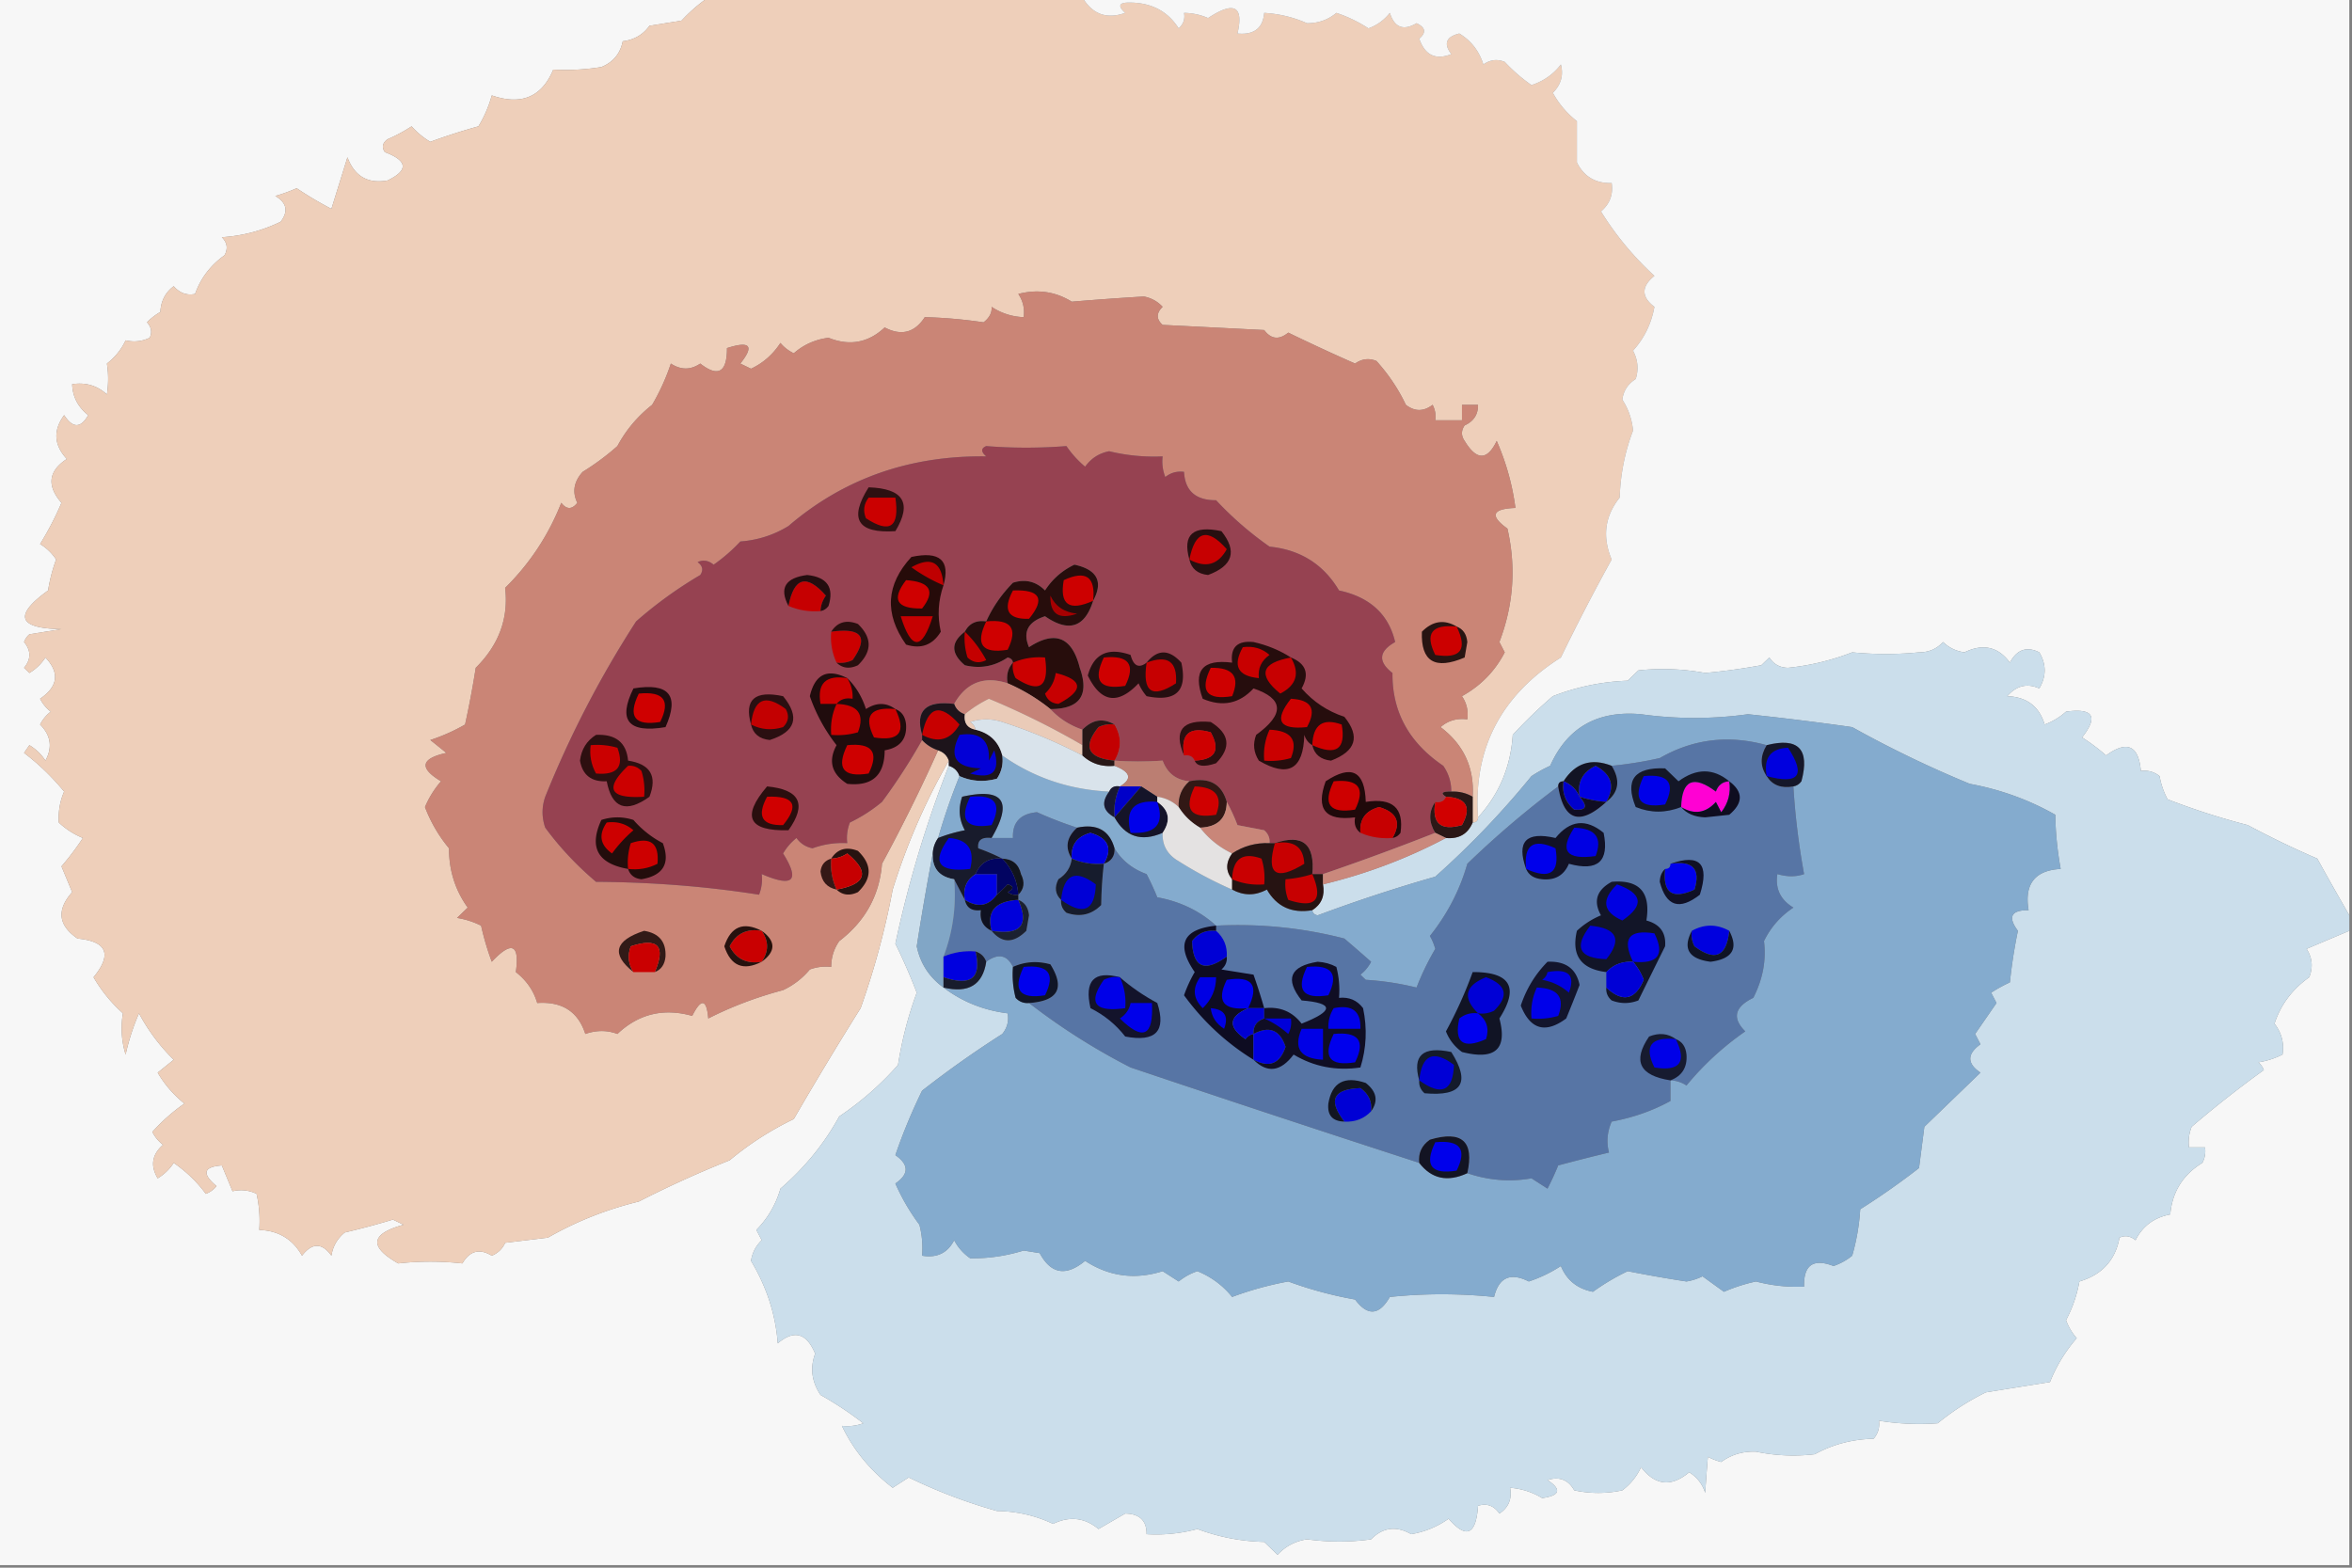 <svg xmlns="http://www.w3.org/2000/svg" width="600" height="400"><rect width="100%" height="100%" fill="#808080" stroke="none"/><path style="stroke:none;fill-rule:evenodd;fill:#f7f7f7;fill-opacity:1" d="M-.684-.656h181.368c-2.414 1.66-4.688 3.636-6.82 5.918-2.727.441-5.454.879-8.18 1.316-1.66 2.29-3.934 3.606-6.82 3.95-.626 3.152-2.442 5.347-5.454 6.577-4.066.657-8.16.875-12.273.657-2.91 6.992-8.137 9.187-15.684 6.582a30.523 30.523 0 0 1-3.406 7.894 158.547 158.547 0 0 0-12.274 3.946A20.229 20.229 0 0 1 105 32.238a40.692 40.692 0 0 1-6.137 3.29c-1.297.94-1.523 2.038-.68 3.288 5.84 2.211 6.067 4.625.68 7.235-5.02.898-8.425-1.074-10.226-5.918-1.364 4.383-2.727 8.77-4.09 13.156a88.655 88.655 0 0 1-8.863-5.262A40.38 40.38 0 0 1 70.227 50c2.941 1.727 3.398 3.918 1.363 6.578-4.711 2.293-9.711 3.61-15 3.95 1.387 1.378 1.617 2.913.683 4.605C53.68 67.71 51.18 71 49.773 75c-2.109.438-3.93-.219-5.457-1.973-2.136 1.598-3.273 3.79-3.406 6.578a15.42 15.42 0 0 0-3.41 2.633c1.125 1.25 1.352 2.567.684 3.946-1.946.937-3.993 1.156-6.137.66-1.098 2.328-2.688 4.3-4.774 5.918.415 2.558.415 5.191 0 7.894-2.441-2.273-5.394-3.152-8.863-2.629.113 3.196 1.477 5.828 4.09 7.895-1.895 3.39-3.938 3.39-6.137 0-2.847 3.902-2.62 7.629.684 11.183-4.711 3.09-5.164 6.82-1.363 11.184a78.672 78.672 0 0 1-5.457 10.527c1.687 1.028 3.05 2.344 4.09 3.946a41.501 41.501 0 0 0-2.044 7.894c-8.851 6.39-7.714 9.684 3.41 9.871-2.73.438-5.456.875-8.183 1.317a4.745 4.745 0 0 0-1.363 1.972c1.816 2.192 1.816 4.387 0 6.579L7.5 171.71a12.583 12.583 0 0 0 4.09-3.95c3.676 3.884 3.223 7.395-1.363 10.528a9.607 9.607 0 0 0 2.726 3.29 9.644 9.644 0 0 0-2.726 3.288c2.753 2.762 3.21 5.836 1.363 9.211a12.611 12.611 0 0 0-4.09-3.945l-1.363 1.972c3.718 2.82 7.129 6.114 10.226 9.868-1.066 2.43-1.52 5.058-1.363 7.894a20.117 20.117 0 0 0 6.137 3.95 68.349 68.349 0 0 1-5.453 7.234c.906 2.195 1.816 4.387 2.726 6.582-4.02 4.527-3.562 8.472 1.363 11.84 7.528.726 8.891 4.015 4.09 9.87a37.63 37.63 0 0 0 7.5 9.208 22.73 22.73 0 0 0 .684 10.527c.824-3.687 1.96-7.2 3.406-10.527a48.86 48.86 0 0 0 8.863 11.844 3015.072 3015.072 0 0 1-4.09 3.289c1.758 3.015 4.032 5.648 6.82 7.894a46.664 46.664 0 0 0-8.183 7.238 9.644 9.644 0 0 0 2.727 3.29c-2.832 2.48-3.285 5.328-1.363 8.55a12.571 12.571 0 0 0 4.09-3.945c3.222 2.23 5.949 4.86 8.183 7.894a6.065 6.065 0 0 0 2.727-1.972c-3.786-3.18-3.332-4.934 1.363-5.266.91 2.195 1.82 4.387 2.726 6.582 2.149-.5 4.196-.281 6.137.656.68 3.04.906 6.11.684 9.211 4.922.184 8.558 2.375 10.91 6.579 2.578-3.348 5.078-3.348 7.5 0 .371-2.407 1.508-4.38 3.406-5.922 4.133-.961 8.223-2.059 12.274-3.29.91.438 1.82.88 2.726 1.317-8.45 2.3-8.902 5.59-1.363 9.867a73.931 73.931 0 0 1 16.363 0c1.879-3.222 4.379-3.879 7.5-1.972 1.594-.668 2.73-1.766 3.41-3.29 3.637-.437 7.274-.878 10.91-1.316 7.176-4.113 14.903-7.184 23.18-9.21a276.722 276.722 0 0 1 23.184-10.528 78.935 78.935 0 0 1 16.363-10.524 926.836 926.836 0 0 1 17.047-28.289 201.25 201.25 0 0 0 8.18-30.265c3.609-11.563 8.378-22.528 14.32-32.895v1.317a288.429 288.429 0 0 0-13.637 45.394 145.887 145.887 0 0 1 5.453 12.5c-2.183 5.906-3.773 12.047-4.773 18.422-4.371 4.973-9.371 9.363-15 13.156-3.793 6.922-8.793 13.063-15 18.422a24.427 24.427 0 0 1-6.137 10.527c.457.88.91 1.754 1.363 2.633-1.511 1.461-2.421 3.215-2.726 5.262 3.992 6.668 6.265 13.687 6.82 21.05 4.168-3.538 7.348-2.663 9.543 2.634-1.348 3.617-.89 7.128 1.363 10.527a90.257 90.257 0 0 1 10.91 7.234 11.876 11.876 0 0 1-5.453.66c2.93 6.141 7.247 11.403 12.954 15.79 1.363-.88 2.726-1.754 4.09-2.633a133.636 133.636 0 0 0 22.5 8.554c5.117.086 9.89 1.184 14.32 3.29 4.215-2.036 8.078-1.598 11.59 1.316l6.82-3.95c3.664.06 5.484 1.817 5.453 5.266a40.279 40.279 0 0 0 12.953-1.316c5.45 2.047 11.133 3.144 17.047 3.289 1.137 1.094 2.273 2.191 3.41 3.289 2.004-2.176 4.504-3.488 7.5-3.95 5.59.75 11.043.75 16.363 0 3-3.066 6.41-3.507 10.227-1.312 3.5-.594 6.684-1.91 9.547-3.949 4.5 5.227 7 4.133 7.5-3.29 2.226-.71 4.047-.054 5.453 1.974 2.34-1.536 3.25-3.73 2.727-6.579 2.964.239 5.695 1.118 8.183 2.633 4.57-.644 5.024-2.18 1.363-4.605 3.008-.965 5.278-.086 6.817 2.629 4.094.879 8.183.879 12.273 0 2.114-1.598 3.703-3.57 4.774-5.918 3.61 4.707 7.699 5.144 12.273 1.312 2.012 1.242 3.375 2.996 4.09 5.266a483.2 483.2 0 0 1 .684-9.211 15.933 15.933 0 0 0 3.406 1.316c2.578-1.882 5.531-2.761 8.863-2.632a46.342 46.342 0 0 0 15 .656c4.586-2.52 9.586-3.832 15-3.946 1.145-1.332 1.598-2.867 1.363-4.605a64.384 64.384 0 0 0 15 .656 63.657 63.657 0 0 1 12.274-7.894c5.457-.875 10.91-1.754 16.363-2.63a39.12 39.12 0 0 1 6.82-11.183 14.487 14.487 0 0 1-2.726-4.605 33.16 33.16 0 0 0 3.406-9.871c5.774-1.707 9.184-5.438 10.23-11.184 1.43-.648 2.794-.43 4.09.66 1.809-3.617 4.766-5.812 8.864-6.582.488-5.722 3.215-10.11 8.18-13.156a6.286 6.286 0 0 0 .683-3.95h-4.09a10.726 10.726 0 0 1 .68-5.261 282.561 282.561 0 0 1 18.41-14.473 4.819 4.819 0 0 0-1.363-1.976 21.222 21.222 0 0 0 6.136-1.973c.47-2.863-.21-5.496-2.046-7.894 1.59-4.832 4.543-8.782 8.863-11.84 1.015-2.555.785-4.969-.68-7.239 3.621-1.535 7.258-3.07 10.906-4.605v161.844h-600v-400Zm0 0"/><path style="stroke:none;fill-rule:evenodd;fill:#eecfba;fill-opacity:1" d="M180.684-.656h95.453c2.554 4.308 6.191 5.62 10.91 3.945C285 1.441 285.457.566 288.41.656c5.442.082 9.531 2.274 12.274 6.582 1.207-1.086 1.66-2.402 1.363-3.949 2.125.027 4.172.465 6.137 1.316 6.636-4.378 9.136-3.062 7.5 3.946 4.21.402 6.48-1.352 6.816-5.262 3.848.234 7.484 1.113 10.91 2.633 2.88.02 5.38-.86 7.5-2.633a35.025 35.025 0 0 1 8.18 3.95c2.191-.794 4.008-2.11 5.457-3.95 1.195 3.746 3.469 4.621 6.816 2.633 2.301 1.086 2.532 2.398.684 3.945 1.457 4.215 4.183 5.531 8.18 3.95-2.016-2.692-1.336-4.446 2.046-5.266 3.004 1.812 5.051 4.445 6.137 7.898 1.727-1.222 3.547-1.441 5.453-.66a42.943 42.943 0 0 0 6.82 5.922c3.07-.992 5.57-2.746 7.5-5.262.72 2.742.04 5.153-2.046 7.235 1.511 2.78 3.554 5.191 6.136 7.238v10.527c1.805 3.61 4.758 5.364 8.864 5.262.437 2.922-.473 5.336-2.727 7.238 3.73 6.02 8.274 11.504 13.637 16.446-3.379 2.714-3.379 5.347 0 7.894-.781 4.309-2.598 8.035-5.457 11.184 1.242 2.355 1.469 4.77.683 7.238-1.996 1.262-3.132 3.016-3.41 5.262a17.226 17.226 0 0 1 2.727 7.894c-2.07 5.426-3.207 11.13-3.406 17.106-3.797 4.73-4.48 9.992-2.047 15.789a543.896 543.896 0 0 0-12.953 25c-15.313 9.699-22.36 23.297-21.137 40.789 0 .879-.457 1.316-1.363 1.316v-6.578c.449-7.379-2.278-13.297-8.184-17.762 1.914-1.672 4.188-2.328 6.816-1.976.293-2.16-.16-4.137-1.363-5.918 4.809-2.668 8.445-6.395 10.91-11.184-.453-.879-.91-1.754-1.363-2.633 3.617-9.496 4.3-19.148 2.047-28.949-4.59-3.289-3.906-5.047 2.043-5.262-.766-5.882-2.36-11.585-4.774-17.105-2.41 5.031-5.136 5.031-8.18 0-.91-1.316-.91-2.633 0-3.95 2.325-1.062 3.462-2.816 3.41-5.26h-4.093v3.948h-6.816a6.286 6.286 0 0 0-.684-3.949c-2.273 1.754-4.543 1.754-6.816 0-1.922-4.055-4.422-7.781-7.5-11.184-1.907-.78-3.727-.562-5.453.657a508.834 508.834 0 0 1-17.047-7.895c-2.336 1.914-4.383 1.692-6.137-.656-8.637-.438-17.273-.879-25.91-1.316-1.649-1.465-1.649-3 0-4.606-1.277-1.387-2.871-2.262-4.774-2.633a759.52 759.52 0 0 0-18.406 1.317c-4.16-2.586-8.703-3.243-13.637-1.973 1.2 1.785 1.657 3.758 1.364 5.922-2.969-.113-5.696-.992-8.184-2.633.137 1.469-.547 2.785-2.043 3.95a124.73 124.73 0 0 0-15-1.317c-2.578 3.973-5.988 4.848-10.226 2.629-4.18 3.914-8.954 4.793-14.32 2.633-3.387.43-6.344 1.746-8.864 3.949a9.87 9.87 0 0 1-3.41-2.633c-1.938 2.953-4.438 5.145-7.5 6.578-.91-.437-1.817-.875-2.727-1.316 3.625-4.535 2.489-5.852-3.41-3.946.024 6.192-2.25 7.508-6.816 3.946-2.45 1.668-4.95 1.668-7.5 0a54.948 54.948 0 0 1-4.774 10.527c-3.73 2.938-6.683 6.445-8.863 10.527a64.06 64.06 0 0 1-8.863 6.579c-2.25 2.503-2.707 5.132-1.364 7.894-1.363 1.754-2.726 1.754-4.09 0-3.245 8.242-8.015 15.48-14.32 21.711.914 7.727-1.586 14.523-7.5 20.395a242.642 242.642 0 0 1-2.726 14.472 47.504 47.504 0 0 1-8.864 3.95c1.364 1.093 2.727 2.19 4.09 3.288-6.558 1.454-7.011 3.864-1.363 7.239a24.696 24.696 0 0 0-4.09 6.578 36.767 36.767 0 0 0 6.137 10.527c-.027 5.606 1.562 10.649 4.77 15.13-.907.878-1.817 1.753-2.727 2.632 2.183.36 4.23 1.016 6.137 1.973.699 3.129 1.605 6.199 2.726 9.21 5.09-5.386 7.137-4.507 6.137 2.633 2.734 2.149 4.55 4.778 5.457 7.895 6.344-.438 10.433 2.195 12.27 7.894 2.843-.984 5.57-.984 8.183 0 5.434-5.128 11.797-6.664 19.09-4.605 2.293-4.563 3.656-4.344 4.094.656 5.898-3.004 12.261-5.418 19.09-7.234a19.69 19.69 0 0 0 6.816-5.266 11.89 11.89 0 0 1 5.457-.656c-.016-2.379.668-4.574 2.043-6.578 6.629-5.07 10.265-11.649 10.91-19.738a428.713 428.713 0 0 0 14.316-28.946c1.368.438 2.274 1.313 2.73 2.63-5.94 10.366-10.71 21.331-14.32 32.894a201.25 201.25 0 0 1-8.18 30.265 926.836 926.836 0 0 0-17.046 28.29 78.935 78.935 0 0 0-16.363 10.523 276.722 276.722 0 0 0-23.184 10.527c-8.277 2.027-16.004 5.098-23.18 9.211-3.636.438-7.273.879-10.91 1.316-.68 1.524-1.816 2.622-3.41 3.29-3.121-1.907-5.621-1.25-7.5 1.972a73.931 73.931 0 0 0-16.363 0c-7.54-4.277-7.086-7.566 1.363-9.867-.906-.438-1.816-.879-2.726-1.316-4.051 1.23-8.141 2.328-12.274 3.289-1.898 1.543-3.035 3.515-3.406 5.922-2.422-3.348-4.922-3.348-7.5 0-2.352-4.204-5.988-6.395-10.91-6.579a31.608 31.608 0 0 0-.684-9.21c-1.941-.938-3.988-1.157-6.137-.657-.906-2.195-1.816-4.387-2.726-6.582-4.695.332-5.149 2.086-1.363 5.266a6.065 6.065 0 0 1-2.727 1.972c-2.234-3.035-4.96-5.664-8.184-7.894a12.571 12.571 0 0 1-4.09 3.945c-1.921-3.222-1.468-6.07 1.364-8.55a9.644 9.644 0 0 1-2.727-3.29 46.664 46.664 0 0 1 8.184-7.238c-2.79-2.246-5.063-4.879-6.82-7.894 1.363-1.094 2.726-2.192 4.09-3.29a48.86 48.86 0 0 1-8.864-11.843 58.294 58.294 0 0 0-3.406 10.527 22.73 22.73 0 0 1-.684-10.527 37.63 37.63 0 0 1-7.5-9.207c4.801-5.856 3.438-9.145-4.09-9.871-4.925-3.368-5.382-7.313-1.363-11.84-.91-2.196-1.82-4.387-2.726-6.582a68.349 68.349 0 0 0 5.453-7.235A20.117 20.117 0 0 1 15 209.867c-.156-2.836.297-5.465 1.363-7.894-3.097-3.754-6.508-7.047-10.226-9.868l1.363-1.972a12.611 12.611 0 0 1 4.09 3.945c1.848-3.375 1.39-6.45-1.363-9.21a9.644 9.644 0 0 1 2.726-3.29 9.607 9.607 0 0 1-2.726-3.289c4.585-3.133 5.039-6.644 1.363-10.527a12.583 12.583 0 0 1-4.09 3.949l-1.363-1.316c1.816-2.192 1.816-4.387 0-6.579a4.745 4.745 0 0 1 1.363-1.972c2.727-.442 5.453-.88 8.184-1.317-11.125-.187-12.262-3.48-3.41-9.87a41.501 41.501 0 0 1 2.042-7.895c-1.039-1.602-2.402-2.918-4.09-3.946a78.672 78.672 0 0 0 5.458-10.527c-3.801-4.363-3.348-8.094 1.363-11.184-3.305-3.554-3.531-7.28-.684-11.183 2.2 3.39 4.242 3.39 6.137 0-2.613-2.067-3.977-4.7-4.09-7.895 3.469-.523 6.422.356 8.863 2.63.415-2.704.415-5.337 0-7.895 2.086-1.617 3.676-3.59 4.774-5.918 2.144.496 4.191.277 6.137-.66.668-1.38.441-2.696-.684-3.946a15.42 15.42 0 0 1 3.41-2.633c.133-2.789 1.27-4.98 3.406-6.578 1.528 1.754 3.348 2.41 5.457 1.973 1.407-4 3.907-7.29 7.5-9.867.934-1.692.704-3.227-.683-4.606 5.289-.34 10.289-1.656 15-3.949 2.035-2.66 1.578-4.851-1.363-6.578a40.38 40.38 0 0 0 5.457-1.973 88.655 88.655 0 0 0 8.863 5.262c1.363-4.387 2.726-8.773 4.09-13.156 1.8 4.844 5.207 6.816 10.226 5.918 5.387-2.61 5.16-5.024-.68-7.235-.843-1.25-.617-2.347.68-3.289A40.692 40.692 0 0 0 105 32.238a20.229 20.229 0 0 0 4.773 3.946 158.547 158.547 0 0 1 12.274-3.946 30.523 30.523 0 0 0 3.406-7.894c7.547 2.605 12.774.41 15.684-6.582 4.113.218 8.207 0 12.273-.657 3.012-1.23 4.828-3.425 5.453-6.578 2.887-.343 5.16-1.66 6.82-3.949 2.727-.437 5.454-.875 8.18-1.316 2.133-2.282 4.407-4.258 6.82-5.918Zm0 0"/><path style="stroke:none;fill-rule:evenodd;fill:#f7f7f7;fill-opacity:1" d="M276.137-.656h323.18V233.55a943.974 943.974 0 0 1-8.18-14.473 232.065 232.065 0 0 1-17.727-8.55 184.137 184.137 0 0 1-20.457-6.579 19.683 19.683 0 0 1-2.043-5.922c-1.379-1.101-2.972-1.539-4.773-1.316-.586-6.535-3.54-7.852-8.864-3.95a49.421 49.421 0 0 0-6.136-4.605c4.21-5.336 2.847-7.531-4.09-6.578a16.995 16.995 0 0 1-5.457 3.29c-1.383-4.622-4.563-7.036-9.543-7.235 2.363-2.707 5.09-3.367 8.18-1.977 1.82-3.066 1.82-6.14 0-9.207-3.207-1.597-5.704-.722-7.5 2.63-2.985-4.063-6.848-4.942-11.59-2.63-2.121-.293-3.942-1.172-5.453-2.633-1.622 1.762-3.668 2.641-6.137 2.633-5.582.559-11.266.559-17.047 0a62.693 62.693 0 0 1-16.363 3.946c-2.086-.04-3.676-.915-4.774-2.633-.68.66-1.363 1.316-2.047 1.976A161.657 161.657 0 0 1 435 171.711a59.299 59.299 0 0 0-17.047-.66c-.906.879-1.816 1.754-2.726 2.633a58.317 58.317 0 0 0-19.09 3.949 119.304 119.304 0 0 0-10.227 9.867c-.523 8.129-3.476 15.145-8.863 21.05-1.223-17.491 5.824-31.09 21.137-40.788a543.896 543.896 0 0 1 12.953-25c-2.434-5.797-1.75-11.059 2.047-15.79.199-5.976 1.336-11.679 3.406-17.105a17.226 17.226 0 0 0-2.727-7.894c.278-2.246 1.414-4 3.41-5.262.786-2.469.559-4.883-.683-7.238 2.86-3.149 4.676-6.875 5.457-11.184-3.379-2.547-3.379-5.18 0-7.894-5.363-4.942-9.906-10.426-13.637-16.446 2.254-1.902 3.164-4.316 2.727-7.238-4.106.102-7.059-1.652-8.864-5.262V30.922c-2.582-2.047-4.625-4.457-6.136-7.238 2.086-2.082 2.765-4.493 2.047-7.235-1.93 2.516-4.43 4.27-7.5 5.262a42.943 42.943 0 0 1-6.82-5.922c-1.907-.781-3.727-.562-5.454.66-1.086-3.453-3.133-6.086-6.137-7.898-3.382.82-4.062 2.574-2.046 5.265-3.997 1.582-6.723.266-8.18-3.949 1.848-1.547 1.617-2.86-.684-3.945-3.347 1.988-5.62 1.113-6.816-2.633-1.45 1.84-3.266 3.156-5.457 3.95a35.025 35.025 0 0 0-8.18-3.95c-2.12 1.773-4.62 2.652-7.5 2.633-3.426-1.52-7.062-2.399-10.91-2.633-.336 3.91-2.605 5.664-6.816 5.262 1.636-7.008-.864-8.324-7.5-3.946a15.799 15.799 0 0 0-6.137-1.316c.297 1.547-.156 2.863-1.363 3.95-2.743-4.31-6.832-6.5-12.274-6.583-2.953-.09-3.41.785-1.363 2.633-4.719 1.676-8.356.363-10.91-3.945Zm0 0"/><path style="stroke:none;fill-rule:evenodd;fill:#ca8576;fill-opacity:1" d="M375.684 203.29c-1.649-.966-3.465-1.403-5.457-1.317.011-2.38-.668-4.57-2.043-6.578-8.754-5.922-13.07-13.817-12.957-23.684-3.739-2.89-3.512-5.524.683-7.895-1.668-7.086-6.441-11.468-14.32-13.16-3.945-6.664-9.856-10.39-17.727-11.183a86.576 86.576 0 0 1-13.636-11.84c-5.188.031-7.914-2.38-8.18-7.238-1.805-.223-3.395.214-4.774 1.316a10.728 10.728 0 0 1-.683-5.262c-4.613.211-9.16-.23-13.637-1.316-2.566.492-4.613 1.808-6.137 3.945a26.445 26.445 0 0 1-4.77-5.262c-6.882.543-13.702.543-20.456 0-1.371.575-1.371 1.454 0 2.633-19.524-.261-36.34 5.66-50.453 17.762-3.746 2.3-7.836 3.617-12.274 3.945a42.744 42.744 0 0 1-6.816 5.922c-1.297-1.086-2.66-1.305-4.094-.656 1.297.945 1.524 2.039.684 3.289a107.053 107.053 0 0 0-16.364 11.84 263.041 263.041 0 0 0-23.183 44.738c-.91 2.633-.91 5.262 0 7.895 3.672 5 7.988 9.605 12.957 13.816 14.484.098 28.351 1.195 41.59 3.29.668-1.7.894-3.458.68-5.263 8.015 3.47 9.831 1.715 5.456-5.265a14.274 14.274 0 0 1 3.41-3.946c1.008 1.414 2.372 2.29 4.09 2.633a22.288 22.288 0 0 1 8.864-1.316 10.736 10.736 0 0 1 .68-5.266 39.378 39.378 0 0 0 8.183-5.262 151.729 151.729 0 0 0 10.227-15.789c1.078 1.184 2.441 2.063 4.09 2.633A428.713 428.713 0 0 1 225 220.395c-.645 8.09-4.281 14.667-10.91 19.738-1.375 2.004-2.059 4.199-2.043 6.578a11.89 11.89 0 0 0-5.457.656 19.69 19.69 0 0 1-6.817 5.266c-6.828 1.816-13.191 4.23-19.09 7.234-.437-5-1.8-5.219-4.093-.656-7.293-2.059-13.656-.524-19.09 4.605-2.613-.984-5.34-.984-8.184 0-1.836-5.699-5.925-8.332-12.27-7.894-.905-3.117-2.722-5.746-5.456-7.895 1-7.14-1.047-8.02-6.137-2.632a70.341 70.341 0 0 1-2.726-9.211 21.303 21.303 0 0 0-6.137-1.973c.91-.879 1.82-1.754 2.726-2.633-3.207-4.48-4.796-9.523-4.77-15.129a36.767 36.767 0 0 1-6.136-10.527 24.696 24.696 0 0 1 4.09-6.578c-5.648-3.375-5.195-5.785 1.363-7.239a3015.692 3015.692 0 0 0-4.09-3.289 47.504 47.504 0 0 0 8.864-3.949 242.642 242.642 0 0 0 2.726-14.472c5.914-5.872 8.414-12.668 7.5-20.395 6.305-6.23 11.075-13.469 14.32-21.71 1.364 1.753 2.727 1.753 4.09 0-1.343-2.763-.886-5.392 1.364-7.895a64.06 64.06 0 0 0 8.863-6.579c2.18-4.082 5.133-7.59 8.863-10.527a54.948 54.948 0 0 0 4.774-10.527c2.55 1.668 5.05 1.668 7.5 0 4.566 3.562 6.84 2.246 6.816-3.946 5.899-1.906 7.035-.59 3.41 3.946.91.441 1.817.879 2.727 1.316 3.062-1.433 5.562-3.625 7.5-6.578a9.87 9.87 0 0 0 3.41 2.633c2.52-2.203 5.477-3.52 8.863-3.95 5.367 2.16 10.14 1.282 14.32-2.632 4.239 2.219 7.649 1.344 10.227-2.63 4.93.13 9.93.567 15 1.317 1.496-1.164 2.18-2.48 2.043-3.949 2.488 1.64 5.215 2.52 8.184 2.633.293-2.164-.164-4.137-1.364-5.922 4.934-1.27 9.477-.613 13.637 1.973a759.52 759.52 0 0 1 18.406-1.317c1.903.371 3.497 1.246 4.774 2.633-1.649 1.606-1.649 3.14 0 4.606 8.637.437 17.273.878 25.91 1.316 1.754 2.348 3.8 2.57 6.137.656a508.834 508.834 0 0 0 17.047 7.895c1.726-1.219 3.546-1.438 5.453-.657 3.078 3.403 5.578 7.13 7.5 11.184 2.273 1.754 4.543 1.754 6.816 0a6.286 6.286 0 0 1 .684 3.95h6.816v-3.95h4.094c.05 2.445-1.086 4.2-3.41 5.262-.91 1.316-.91 2.633 0 3.949 3.043 5.031 5.77 5.031 8.18 0 2.413 5.52 4.007 11.223 4.773 17.105-5.95.215-6.633 1.973-2.043 5.262 2.254 9.801 1.57 19.453-2.047 28.95.453.878.91 1.753 1.363 2.632-2.465 4.79-6.101 8.516-10.91 11.184 1.203 1.781 1.656 3.758 1.363 5.918-2.628-.352-4.902.304-6.816 1.976 5.906 4.465 8.633 10.383 8.184 17.762Zm0 0"/><path style="stroke:none;fill-rule:evenodd;fill:#964251;fill-opacity:1" d="M370.227 201.973c-2.352-.051-2.805.386-1.364 1.316-.465 1.102-1.375 1.543-2.726 1.316-1.696 2.485-1.696 5.118 0 7.895a644.187 644.187 0 0 1-28.637 10.527h-2.727c.711-7.675-2.472-10.304-9.546-7.894h-1.364c.117-1.313-.336-2.406-1.363-3.29-2.273-.44-4.547-.878-6.816-1.316-.82-2.136-1.727-4.109-2.73-5.922-1.29-4.59-4.47-6.343-9.544-5.261-3.375-.313-5.648-2.067-6.82-5.266-4.238.293-8.332.293-12.274 0 1.82-3.07 1.82-6.14 0-9.21-2.914-1.72-5.64-1.282-8.18 1.316-3.25-1.118-5.976-2.875-8.183-5.262 7.488-.008 9.985-3.516 7.5-10.527-1.969-7.856-6.285-9.61-12.953-5.262-1.64-3.86-.277-6.488 4.09-7.895 6.05 4.192 10.14 2.88 12.273-3.949 2.64-4.879 1.051-7.95-4.773-9.21-3.13 1.483-5.63 3.679-7.5 6.577-2.305-2.308-5.031-2.965-8.18-1.972-2.898 2.937-5.172 6.226-6.82 9.867-2.563-.356-4.38.523-5.453 2.633-3.594 2.683-3.594 5.535 0 8.554 3.922.953 7.558.293 10.91-1.976.828.164 1.281.601 1.363 1.316-1.273 1.406-1.73 3.16-1.363 5.266-5.988-1.946-10.531-.192-13.637 5.261-7.258-.902-9.984 1.727-8.183 7.895v1.316A151.729 151.729 0 0 1 225 204.606a39.378 39.378 0 0 1-8.184 5.261 10.736 10.736 0 0 0-.68 5.266c-3.046-.16-6 .277-8.863 1.316-1.718-.344-3.082-1.219-4.09-2.633a14.274 14.274 0 0 0-3.41 3.946c4.375 6.98 2.559 8.734-5.457 5.265a10.72 10.72 0 0 1-.68 5.262c-13.238-2.094-27.105-3.191-41.59-3.289-4.968-4.21-9.284-8.816-12.956-13.816-.91-2.633-.91-5.262 0-7.895a263.041 263.041 0 0 1 23.183-44.738 107.053 107.053 0 0 1 16.364-11.84c.84-1.25.613-2.344-.684-3.29 1.434-.648 2.797-.429 4.094.657a42.744 42.744 0 0 0 6.816-5.922c4.438-.328 8.528-1.644 12.274-3.945 14.113-12.102 30.93-18.024 50.453-17.762-1.371-1.18-1.371-2.058 0-2.633 6.754.543 13.574.543 20.457 0a26.445 26.445 0 0 0 4.77 5.262c1.523-2.137 3.57-3.453 6.136-3.945a48.223 48.223 0 0 0 13.637 1.316 10.728 10.728 0 0 0 .683 5.262c1.38-1.102 2.97-1.54 4.774-1.316.265 4.859 2.992 7.27 8.18 7.238a86.576 86.576 0 0 0 13.636 11.84c7.871.793 13.782 4.52 17.727 11.183 7.879 1.692 12.652 6.074 14.32 13.16-4.195 2.371-4.422 5.004-.683 7.895-.114 9.867 4.203 17.762 12.957 23.684 1.375 2.007 2.054 4.199 2.043 6.578Zm0 0"/><path style="stroke:none;fill-rule:evenodd;fill:#2d1011;fill-opacity:1" d="M221.59 124.344c8.89.285 11.164 4.011 6.82 11.183-9.66.625-11.933-3.105-6.82-11.183Zm0 0"/><path style="stroke:none;fill-rule:evenodd;fill:#cb0000;fill-opacity:1" d="M221.59 126.973h6.82c1.121 7.511-1.379 9.27-7.5 5.265-.789-1.883-.562-3.636.68-5.265Zm0 0"/><path style="stroke:none;fill-rule:evenodd;fill:#270f10;fill-opacity:1" d="M303.41 142.762c-1.797-6.375.93-8.785 8.18-7.235 4.074 5.106 2.937 8.836-3.406 11.184-2.66-.274-4.25-1.59-4.774-3.95Zm0 0"/><path style="stroke:none;fill-rule:evenodd;fill:#c70001;fill-opacity:1" d="M303.41 142.762c1.438-7.336 4.621-8.215 9.543-2.63-2.215 4.009-5.394 4.888-9.543 2.63Zm0 0"/><path style="stroke:none;fill-rule:evenodd;fill:#260b09;fill-opacity:1" d="M240.684 149.344c-1.36 3.922-1.586 7.87-.684 11.84-2.078 3.406-5.035 4.5-8.863 3.289-5.582-7.871-5.125-15.328 1.363-22.368 7.25-1.55 9.977.864 8.184 7.239Zm0 0"/><path style="stroke:none;fill-rule:evenodd;fill:#bf0001;fill-opacity:1" d="M240.684 149.344a41.701 41.701 0 0 1-8.184-4.606c5.055-2.847 7.781-1.312 8.184 4.606Zm0 0"/><path style="stroke:none;fill-rule:evenodd;fill:#c60001;fill-opacity:1" d="M209.316 155.922c-2.89.23-5.617-.211-8.18-1.317 1.438-7.335 4.622-8.214 9.548-2.632-.856 1.207-1.313 2.523-1.368 3.949Zm0 0"/><path style="stroke:none;fill-rule:evenodd;fill:#cf0000;fill-opacity:1" d="M231.137 148.027c6.191.414 7.554 2.828 4.09 7.235-6.516.097-7.88-2.313-4.09-7.235Zm0 0"/><path style="stroke:none;fill-rule:evenodd;fill:#240d0f;fill-opacity:1" d="M209.316 155.922c.055-1.426.512-2.742 1.368-3.95-4.926-5.581-8.11-4.702-9.547 2.633-2.395-4.542-.805-7.175 4.773-7.894 5.098.531 6.918 3.164 5.453 7.894-.523.73-1.203 1.168-2.047 1.317Zm0 0"/><path style="stroke:none;fill-rule:evenodd;fill:#c60001;fill-opacity:1" d="M229.773 157.238h8.18c-2.726 8.77-5.453 8.77-8.18 0Zm0 0"/><path style="stroke:none;fill-rule:evenodd;fill:#cb0000;fill-opacity:1" d="M212.047 161.184c7.785-1.082 9.601 1.332 5.453 7.238a6.966 6.966 0 0 1-4.09.656c-1.148-2.473-1.601-5.101-1.363-7.894Zm0 0"/><path style="stroke:none;fill-rule:evenodd;fill:#cbdeeb;fill-opacity:1" d="M599.316 233.55v3.95c-3.648 1.535-7.285 3.07-10.906 4.605 1.465 2.27 1.695 4.684.68 7.239-4.32 3.058-7.274 7.008-8.863 11.84 1.836 2.398 2.515 5.03 2.046 7.894a21.222 21.222 0 0 1-6.136 1.973 4.819 4.819 0 0 1 1.363 1.976 282.561 282.561 0 0 0-18.41 14.473 10.726 10.726 0 0 0-.68 5.262h4.09a6.286 6.286 0 0 1-.684 3.949c-4.964 3.047-7.691 7.434-8.18 13.156-4.097.77-7.054 2.965-8.863 6.582-1.296-1.09-2.66-1.308-4.09-.66-1.046 5.746-4.456 9.477-10.23 11.184a33.16 33.16 0 0 1-3.406 9.87 14.487 14.487 0 0 0 2.726 4.606 39.12 39.12 0 0 0-6.82 11.184c-5.453.875-10.906 1.754-16.363 2.629a63.657 63.657 0 0 0-12.274 7.894 64.384 64.384 0 0 1-15-.656c.235 1.738-.218 3.273-1.363 4.605-5.414.114-10.414 1.426-15 3.946a46.342 46.342 0 0 1-15-.656c-3.332-.13-6.285.75-8.863 2.632a15.933 15.933 0 0 1-3.406-1.316 483.2 483.2 0 0 0-.684 9.21c-.715-2.269-2.078-4.023-4.09-5.265-4.574 3.832-8.664 3.395-12.273-1.312-1.07 2.347-2.66 4.32-4.774 5.918-4.09.879-8.18.879-12.273 0-1.54-2.715-3.809-3.594-6.817-2.63 3.66 2.427 3.207 3.962-1.363 4.606-2.488-1.515-5.219-2.394-8.183-2.633.523 2.848-.387 5.043-2.727 6.579-1.406-2.028-3.227-2.684-5.453-1.973-.5 7.422-3 8.516-7.5 3.289-2.863 2.04-6.047 3.355-9.547 3.95-3.816-2.196-7.227-1.755-10.227 1.312-5.32.75-10.773.75-16.363 0-2.996.46-5.496 1.773-7.5 3.949a2660.077 2660.077 0 0 0-3.41-3.29c-5.914-.144-11.598-1.241-17.047-3.288a40.279 40.279 0 0 1-12.953 1.316c.031-3.449-1.79-5.207-5.453-5.265l-6.82 3.949c-3.512-2.914-7.375-3.352-11.59-1.317-4.43-2.105-9.203-3.203-14.32-3.289a133.636 133.636 0 0 1-22.5-8.554c-1.364.879-2.727 1.754-4.09 2.632-5.707-4.386-10.024-9.648-12.954-15.789a11.876 11.876 0 0 0 5.454-.66 90.257 90.257 0 0 0-10.91-7.234c-2.255-3.399-2.712-6.91-1.364-10.527-2.195-5.297-5.375-6.172-9.543-2.633-.555-7.364-2.828-14.383-6.82-21.051.305-2.047 1.215-3.8 2.726-5.262-.453-.879-.906-1.754-1.363-2.633a24.427 24.427 0 0 0 6.137-10.527c6.207-5.36 11.207-11.5 15-18.422 5.629-3.793 10.629-8.183 15-13.156 1-6.375 2.59-12.516 4.773-18.422a145.887 145.887 0 0 0-5.453-12.5 288.429 288.429 0 0 1 13.637-45.394c1.363.437 2.273 1.316 2.726 2.632a161.818 161.818 0 0 0-5.457 15.79 7.392 7.392 0 0 0-1.363 3.945 718.244 718.244 0 0 0-4.09 23.687c.895 4.36 3.168 7.871 6.82 10.524 4.77 3.613 10.223 5.808 16.364 6.578.355 1.945-.098 3.699-1.363 5.265a260.176 260.176 0 0 0-20.457 14.473 143.256 143.256 0 0 0-6.817 16.45c3.496 2.433 3.496 4.847 0 7.234a53.403 53.403 0 0 0 6.137 10.527c.672 2.598.902 5.227.68 7.895 3.789.628 6.515-.688 8.183-3.946a12.625 12.625 0 0 0 4.09 4.602c4.59.074 9.137-.586 13.637-1.973 1.363.219 2.726.438 4.09.66 2.863 5.344 6.726 6.004 11.59 1.973 6.124 3.996 12.714 4.871 19.773 2.633 1.363.875 2.726 1.754 4.094 2.629a15.195 15.195 0 0 1 4.77-2.63c3.558 1.458 6.51 3.653 8.862 6.579a85.015 85.015 0 0 1 14.32-3.95 99.805 99.805 0 0 0 17.048 4.606c3.199 4.29 6.152 4.07 8.863-.656 8.785-.91 17.648-.91 26.59 0 1.226-5 4.183-6.317 8.863-3.95a34.935 34.935 0 0 0 8.184-3.945c1.476 3.618 4.203 5.813 8.18 6.578a57.799 57.799 0 0 1 8.863-5.261c4.96.98 9.96 1.86 15 2.629 1.437-.235 2.8-.676 4.09-1.317l5.456 3.95a44.395 44.395 0 0 1 8.18-2.633 41.13 41.13 0 0 0 12.274 1.316c-.16-5.504 2.34-7.258 7.5-5.262a15.302 15.302 0 0 0 4.773-2.632 54.507 54.507 0 0 0 2.047-11.844 186.218 186.218 0 0 0 15-10.524c.453-3.511.906-7.02 1.363-10.527 4.774-4.605 9.543-9.21 14.317-13.816-3.47-2.336-3.47-4.747 0-7.235-.454-.879-.91-1.754-1.364-2.633l5.453-7.894c-.453-.879-.906-1.754-1.363-2.633a37.017 37.017 0 0 1 4.774-2.633 131.16 131.16 0 0 1 2.046-13.156c-2.644-3.547-1.738-5.3 2.727-5.262-1.133-6.66 1.594-10.168 8.184-10.527-.864-4.785-1.32-9.387-1.368-13.816-6.742-3.825-14.015-6.458-21.816-7.895a282.643 282.643 0 0 1-30-14.473 732.783 732.783 0 0 0-26.59-3.289 99.034 99.034 0 0 1-27.273 0c-11.09-1.015-18.817 3.371-23.184 13.157a36.256 36.256 0 0 0-4.77 2.632 220.666 220.666 0 0 1-24.546 25.657 400.408 400.408 0 0 0-30 9.867c-.828-.16-1.282-.598-1.364-1.313 2.336-1.496 3.247-3.687 2.727-6.582 11.078-2.68 21.535-6.629 31.363-11.84 3.317.297 5.59-1.02 6.82-3.949.907 0 1.364-.437 1.364-1.316 5.387-5.906 8.34-12.922 8.863-21.051 3.18-3.46 6.59-6.75 10.227-9.867a58.317 58.317 0 0 1 19.09-3.95c.91-.878 1.82-1.753 2.726-2.632a59.299 59.299 0 0 1 17.047.66 161.657 161.657 0 0 0 14.316-1.973c.684-.66 1.368-1.316 2.047-1.976 1.098 1.718 2.688 2.593 4.774 2.633a62.693 62.693 0 0 0 16.363-3.946c5.781.559 11.465.559 17.047 0 2.469.008 4.515-.87 6.137-2.633 1.511 1.461 3.332 2.34 5.453 2.633 4.742-2.312 8.605-1.433 11.59 2.63 1.796-3.352 4.293-4.227 7.5-2.63 1.82 3.067 1.82 6.14 0 9.207-3.09-1.39-5.817-.73-8.18 1.977 4.98.199 8.16 2.613 9.543 7.234a16.995 16.995 0 0 0 5.457-3.289c6.937-.953 8.3 1.242 4.09 6.578a49.421 49.421 0 0 1 6.136 4.606c5.325-3.903 8.278-2.586 8.864 3.949 1.8-.223 3.394.215 4.773 1.316a19.683 19.683 0 0 0 2.043 5.922 184.137 184.137 0 0 0 20.457 6.578 232.065 232.065 0 0 0 17.727 8.551c2.75 4.965 5.476 9.79 8.18 14.473Zm0 0"/><path style="stroke:none;fill-rule:evenodd;fill:#281412;fill-opacity:1" d="M371.59 159.867c1.629.621 2.539 1.934 2.726 3.95l-.68 3.945c-7.562 3.23-11.199 1.039-10.91-6.578 2.75-2.774 5.704-3.211 8.864-1.317Zm0 0"/><path style="stroke:none;fill-rule:evenodd;fill:#c00;fill-opacity:1" d="M371.59 159.867c2.87 5.89 1.055 8.305-5.453 7.238-2.715-5.464-.899-7.875 5.453-7.238Zm0 0"/><path style="stroke:none;fill-rule:evenodd;fill:#290f0f;fill-opacity:1" d="M213.41 169.078a6.966 6.966 0 0 0 4.09-.656c4.148-5.906 2.332-8.32-5.453-7.238 1.578-2.47 3.851-3.13 6.816-1.973 3.637 3.508 3.637 7.016 0 10.527-2.136 1.004-3.953.785-5.453-.66Zm0 0"/><path style="stroke:none;fill-rule:evenodd;fill:#270d0c;fill-opacity:1" d="M278.863 153.29c-2.133 6.827-6.222 8.14-12.273 3.948-4.367 1.407-5.73 4.035-4.09 7.895 6.668-4.348 10.984-2.594 12.953 5.262 2.485 7.011-.012 10.52-7.5 10.527a47.086 47.086 0 0 0-10.906-6.578c-.367-2.106.09-3.86 1.363-5.266-.082-.715-.535-1.152-1.363-1.316-3.352 2.27-6.988 2.93-10.91 1.976-3.594-3.02-3.594-5.87 0-8.554 1.074-2.11 2.89-2.989 5.453-2.633 1.648-3.64 3.922-6.93 6.82-9.867 3.149-.993 5.875-.336 8.18 1.972 1.87-2.898 4.37-5.094 7.5-6.578 5.824 1.262 7.414 4.332 4.773 9.211Zm0 0"/><path style="stroke:none;fill-rule:evenodd;fill:#cb0000;fill-opacity:1" d="M258.41 169.078c2.563-1.105 5.29-1.547 8.18-1.316 1.12 7.511-1.38 9.27-7.5 5.265a6.315 6.315 0 0 1-.68-3.949Zm0 0"/><path style="stroke:none;fill-rule:evenodd;fill:#c40000;fill-opacity:1" d="M246.137 161.184c2.117 2.02 3.933 4.433 5.453 7.238-1.75.898-3.34.68-4.774-.66a16.46 16.46 0 0 1-.68-6.578Zm0 0"/><path style="stroke:none;fill-rule:evenodd;fill:#cf0000;fill-opacity:1" d="M251.59 158.55c6.355-.636 8.172 1.778 5.457 7.24-6.508 1.065-8.328-1.345-5.457-7.24Zm0 0"/><path style="stroke:none;fill-rule:evenodd;fill:#a70001;fill-opacity:1" d="M267.953 151.973c1.266 2.734 3.54 4.27 6.82 4.605-4.671 1.629-6.945.094-6.82-4.605Zm0 0"/><path style="stroke:none;fill-rule:evenodd;fill:#d10000;fill-opacity:1" d="M258.41 150.656c6.938-.281 8.3 2.13 4.09 7.239-5.402.156-6.77-2.258-4.09-7.239Zm0 0"/><path style="stroke:none;fill-rule:evenodd;fill:#cd0000;fill-opacity:1" d="M278.863 153.29c-6.105 2.769-8.605 1.015-7.5-5.263 5.664-2.62 8.16-.867 7.5 5.262Zm0 0"/><path style="stroke:none;fill-rule:evenodd;fill:#c70001;fill-opacity:1" d="M269.316 171.71c7.032 1.763 7.258 4.392.684 7.895-1.746-.148-2.883-1.027-3.41-2.632 1.543-1.477 2.453-3.23 2.726-5.262Zm0 0"/><path style="stroke:none;fill-rule:evenodd;fill:#c68378;fill-opacity:1" d="M257.047 174.344a47.086 47.086 0 0 1 10.906 6.578c2.207 2.387 4.934 4.144 8.184 5.262v3.949a199.699 199.699 0 0 0-23.864-11.844c-2.273 1.117-4.316 2.434-6.136 3.95-1.364-.442-2.274-1.317-2.727-2.634 3.106-5.453 7.649-7.207 13.637-5.261Zm0 0"/><path style="stroke:none;fill-rule:evenodd;fill:#260f11;fill-opacity:1" d="M292.5 169.078c2.781-3.465 5.738-3.465 8.863 0 1.59 7.238-1.363 10.09-8.863 8.555a12.417 12.417 0 0 1-2.047-3.29c-5.281 5.579-9.601 4.923-12.953-1.976 1.492-5.531 5.129-7.285 10.91-5.262.75 2.84 2.113 3.497 4.09 1.973Zm0 0"/><path style="stroke:none;fill-rule:evenodd;fill:#c60001;fill-opacity:1" d="M292.5 169.078c5.371-2.055 7.871-.3 7.5 5.266-6.121 4.004-8.621 2.246-7.5-5.266Zm0 0"/><path style="stroke:none;fill-rule:evenodd;fill:#cf0000;fill-opacity:1" d="M281.59 167.762c6.355-.637 8.172 1.773 5.457 7.238-6.508 1.066-8.328-1.348-5.457-7.238Zm0 0"/><path style="stroke:none;fill-rule:evenodd;fill:#210b0e;fill-opacity:1" d="M161.59 175.656c9.082-1.52 11.808 1.77 8.183 9.871-9.492 1.598-12.218-1.691-8.183-9.87Zm0 0"/><path style="stroke:none;fill-rule:evenodd;fill:#cf0000;fill-opacity:1" d="M162.953 176.973c6.356-.637 8.172 1.773 5.457 7.238-6.508 1.066-8.324-1.348-5.457-7.238Zm0 0"/><path style="stroke:none;fill-rule:evenodd;fill:#1d141b;fill-opacity:1" d="M243.41 179.605c.453 1.317 1.363 2.192 2.727 2.633-.293 2.207.617 3.524 2.726 3.946 3.637.879 5.91 3.07 6.82 6.578.29 2.164-.163 4.136-1.367 5.922-3.308.925-6.492.707-9.543-.657-.453-1.316-1.363-2.195-2.726-2.632v-1.317c-.457-1.316-1.363-2.191-2.73-2.629-1.649-.57-3.012-1.449-4.09-2.633V187.5c-1.801-6.168.925-8.797 8.183-7.895Zm0 0"/><path style="stroke:none;fill-rule:evenodd;fill:#eacbb8;fill-opacity:1" d="M276.137 190.133v2.629a132.456 132.456 0 0 0-20.453-8.551c-2.73-.879-5.457-.879-8.184 0 .758.504 1.21 1.16 1.363 1.973-2.11-.422-3.02-1.739-2.726-3.946 1.82-1.515 3.863-2.832 6.136-3.949 8.247 3.43 16.2 7.379 23.864 11.844Zm0 0"/><path style="stroke:none;fill-rule:evenodd;fill:#260d0d;fill-opacity:1" d="M329.316 167.762c3.875 1.566 4.786 4.195 2.73 7.894 2.99 3.422 6.626 5.832 10.907 7.239 4.09 5.042 2.953 8.77-3.406 11.183-2.66-.273-4.25-1.586-4.774-3.945-.984-.551-1.668-1.426-2.046-2.633-.207 8.797-4.07 10.992-11.59 6.578-1.344-2.101-1.57-4.297-.684-6.578 7.29-5.285 7.063-9.234-.68-11.844-3.617 3.91-7.933 4.79-12.957 2.633-2.59-7.121-.09-10.191 7.5-9.21-.468-3.93 1.348-5.684 5.457-5.263 3.504.793 6.688 2.106 9.543 3.946Zm0 0"/><path style="stroke:none;fill-rule:evenodd;fill:#ce0000;fill-opacity:1" d="M329.316 178.29c5.25.265 6.618 2.675 4.094 7.237-7.105.72-8.469-1.695-4.094-7.238ZM308.863 170.395c5.715-.13 7.535 2.285 5.453 7.238-6.503 1.066-8.324-1.348-5.453-7.238Zm0 0"/><path style="stroke:none;fill-rule:evenodd;fill:#c70001;fill-opacity:1" d="M329.316 167.762c2.34 4.004 1.43 7.074-2.726 9.21-5.785-4.75-4.875-7.82 2.726-9.21Zm0 0"/><path style="stroke:none;fill-rule:evenodd;fill:#c80000;fill-opacity:1" d="M317.047 165.133c2.629-.356 4.902.3 6.816 1.972-2.093 1.461-3.004 3.434-2.726 5.922-5.38-.507-6.742-3.136-4.09-7.894ZM235.227 187.5c1.437-7.336 4.62-8.215 9.546-2.633-2.289 3.953-5.468 4.828-9.546 2.633Zm0 0"/><path style="stroke:none;fill-rule:evenodd;fill:#200c0d;fill-opacity:1" d="M216.137 173.027c2.175 2.118 3.765 4.75 4.773 7.895 2.649-1.719 5.149-1.719 7.5 0 1.625.617 2.535 1.933 2.727 3.945.234 3.727-1.582 5.918-5.453 6.582-.024 6.383-3.204 9.235-9.547 8.551-4.008-2.527-4.918-5.816-2.727-9.867a42.958 42.958 0 0 1-6.82-12.5c1.308-5.621 4.488-7.153 9.547-4.606Zm0 0"/><path style="stroke:none;fill-rule:evenodd;fill:#cd0000;fill-opacity:1" d="M228.41 180.922c2.871 5.89 1.05 8.3-5.457 7.234-2.715-5.46-.898-7.875 5.457-7.234Zm0 0"/><path style="stroke:none;fill-rule:evenodd;fill:#cb0000;fill-opacity:1" d="M213.41 179.605c5.434.168 7.25 2.583 5.453 7.239-2.226.648-4.5.867-6.816.656-.238-2.79.215-5.422 1.363-7.895Zm0 0"/><path style="stroke:none;fill-rule:evenodd;fill:#ca0000;fill-opacity:1" d="M216.137 173.027c1 1.59 1.453 3.344 1.363 5.262-1.762-.312-3.125.125-4.09 1.316h-4.094c-.906-5.261 1.368-7.457 6.82-6.578Zm0 0"/><path style="stroke:none;fill-rule:evenodd;fill:#84abce;fill-opacity:1" d="M240.684 251.973c6.375 1.527 10.007-.664 10.906-6.578 3.035-2.211 5.308-1.774 6.82 1.316a23.393 23.393 0 0 0 .68 7.894c.918.989 2.05 1.43 3.41 1.317a164.065 164.065 0 0 0 25.91 16.445 7117.076 7117.076 0 0 0 73.637 24.344c3.14 4.094 7.23 4.973 12.27 2.633 5.425 1.844 10.882 2.281 16.367 1.312 1.363.88 2.726 1.754 4.09 2.633a69.812 69.812 0 0 0 2.726-5.922 473.757 473.757 0 0 1 12.953-3.289c-.676-2.668-.45-5.297.684-7.894 5.472-1.024 10.472-2.778 15-5.262v-5.266a7.823 7.823 0 0 1 4.09 1.317c4.324-5.266 9.324-9.871 15-13.817-3.414-3.383-2.735-6.234 2.046-8.55 2.426-4.75 3.336-9.579 2.727-14.473 1.703-3.516 4.203-6.367 7.5-8.555-3.297-1.984-4.664-4.836-4.09-8.55 2.496.726 4.766.726 6.817 0a187.247 187.247 0 0 1-2.727-22.372c.84-.144 1.523-.582 2.047-1.312 2.183-8.196-.77-11.266-8.863-9.211-9.684-2.692-18.778-1.598-27.274 3.289a99.461 99.461 0 0 1-12.273 1.973c-5.192-2.036-9.282-.72-12.274 3.949-.91 0-1.363.437-1.363 1.312a239.64 239.64 0 0 0-23.184 19.739c-1.902 6.69-5.086 12.832-9.543 18.421a14.84 14.84 0 0 1 1.364 3.29 68.023 68.023 0 0 0-4.774 9.867A72.928 72.928 0 0 0 348.41 250c-.457-.438-.91-.879-1.363-1.316a9.644 9.644 0 0 0 2.726-3.29 507.14 507.14 0 0 0-6.82-5.921c-10.68-2.75-21.59-3.848-32.726-3.29-4.168-3.765-9.168-6.175-15-7.234a69.812 69.812 0 0 0-2.727-5.922c-3.621-1.312-6.348-3.507-8.184-6.578-1.285-4.59-4.468-6.344-9.543-5.265a99.394 99.394 0 0 1-10.226-3.946c-4.258.383-6.305 2.578-6.137 6.578h-5.457c5.488-9.375 2.988-12.886-7.5-10.527-1.031 2.984-.805 5.836.684 8.555a38.614 38.614 0 0 0-6.82 1.972 161.818 161.818 0 0 1 5.456-15.789c3.051 1.364 6.235 1.582 9.543.657 1.204-1.786 1.657-3.758 1.368-5.922 8.035 5.66 17.129 8.73 27.27 9.21-2.075 2.747-1.622 4.938 1.362 6.579 2.758 4.98 6.848 6.297 12.274 3.949-.145 3.16 1.219 5.574 4.094 7.238a101.838 101.838 0 0 0 13.632 7.235c2.954 1.605 5.907 1.605 8.868 0 2.53 4.398 6.394 6.156 11.59 5.265.081.715.535 1.153 1.363 1.313a400.408 400.408 0 0 1 30-9.867 220.666 220.666 0 0 0 24.547-25.657 36.256 36.256 0 0 1 4.77-2.632c4.366-9.786 12.093-14.172 23.183-13.157a99.034 99.034 0 0 0 27.273 0 732.783 732.783 0 0 1 26.59 3.29 282.643 282.643 0 0 0 30 14.472c7.8 1.438 15.074 4.07 21.816 7.895.047 4.43.504 9.03 1.368 13.816-6.59.36-9.317 3.867-8.184 10.527-4.465-.039-5.371 1.715-2.727 5.262a131.16 131.16 0 0 0-2.046 13.156 37.017 37.017 0 0 0-4.774 2.633c.457.879.91 1.754 1.363 2.633l-5.453 7.894c.453.88.91 1.754 1.364 2.633-3.47 2.488-3.47 4.899 0 7.235-4.774 4.605-9.543 9.21-14.317 13.816-.457 3.508-.91 7.016-1.363 10.527a186.218 186.218 0 0 1-15 10.524 54.507 54.507 0 0 1-2.047 11.844 15.302 15.302 0 0 1-4.773 2.632c-5.16-1.996-7.66-.242-7.5 5.262a41.13 41.13 0 0 1-12.274-1.316 44.395 44.395 0 0 0-8.18 2.632l-5.457-3.949a14.318 14.318 0 0 1-4.09 1.317c-5.038-.77-10.038-1.649-15-2.63a57.799 57.799 0 0 0-8.863 5.262c-3.976-.765-6.703-2.96-8.18-6.578a34.935 34.935 0 0 1-8.183 3.946c-4.68-2.368-7.637-1.051-8.863 3.949-8.942-.91-17.805-.91-26.59 0-2.711 4.726-5.664 4.945-8.863.656a99.805 99.805 0 0 1-17.047-4.605 85.015 85.015 0 0 0-14.32 3.949c-2.352-2.926-5.305-5.121-8.864-6.578a15.195 15.195 0 0 0-4.77 2.629c-1.367-.875-2.73-1.754-4.093-2.63-7.059 2.239-13.649 1.364-19.774-2.632-4.863 4.031-8.726 3.371-11.59-1.973-1.363-.222-2.726-.441-4.09-.66-4.5 1.387-9.046 2.047-13.636 1.973a12.625 12.625 0 0 1-4.09-4.602c-1.668 3.258-4.394 4.574-8.183 3.946a23.493 23.493 0 0 0-.68-7.895 53.403 53.403 0 0 1-6.137-10.527c3.496-2.387 3.496-4.801 0-7.235a143.256 143.256 0 0 1 6.817-16.449 260.176 260.176 0 0 1 20.457-14.473c1.265-1.566 1.718-3.32 1.363-5.265-6.14-.77-11.594-2.965-16.363-6.578Zm0 0"/><path style="stroke:none;fill-rule:evenodd;fill:#2b0f11;fill-opacity:1" d="M191.59 184.867c-1.793-6.375.933-8.785 8.183-7.234 4.352 5.332 3.215 9.062-3.41 11.183-2.66-.273-4.25-1.59-4.773-3.949Zm0 0"/><path style="stroke:none;fill-rule:evenodd;fill:#c30001;fill-opacity:1" d="M191.59 184.867c.68-6.57 3.633-7.883 8.863-3.945.934 1.687.707 3.223-.68 4.605-2.863.891-5.59.672-8.183-.66Zm0 0"/><path style="stroke:none;fill-rule:evenodd;fill:#2b0f10;fill-opacity:1" d="M304.773 194.078c5.25-.262 6.614-2.676 4.09-7.234-5.441-1.551-7.715.422-6.816 5.918-2.73-6.371-.457-9.223 6.816-8.551 4.828 3.004 5.282 6.512 1.364 10.527-3.059 1.047-4.88.828-5.454-.66Zm0 0"/><path style="stroke:none;fill-rule:evenodd;fill:#d00000;fill-opacity:1" d="M334.773 190.133c.176-5.246 2.676-7 7.5-5.266 1.106 6.281-1.394 8.035-7.5 5.266Zm0 0"/><path style="stroke:none;fill-rule:evenodd;fill:#c30001;fill-opacity:1" d="M284.316 184.867c1.82 3.07 1.82 6.14 0 9.211-6.808-.652-8.171-3.504-4.09-8.55a6.938 6.938 0 0 1 4.09-.66Zm0 0"/><path style="stroke:none;fill-rule:evenodd;fill:#ce0000;fill-opacity:1" d="M304.773 194.078c-.468-1.101-1.375-1.543-2.726-1.316-.899-5.496 1.375-7.469 6.816-5.918 2.524 4.558 1.16 6.972-4.09 7.234Zm0 0"/><path style="stroke:none;fill-rule:evenodd;fill:#cb0000;fill-opacity:1" d="M323.863 186.184c5.5.222 7.32 2.636 5.453 7.238-2.226.648-4.5.867-6.816.656-.238-2.789.219-5.422 1.363-7.894Zm0 0"/><path style="stroke:none;fill-rule:evenodd;fill:#5775a5;fill-opacity:1" d="M450.684 190.133c-1.696 2.777-1.696 5.406 0 7.894 1.433 2.309 3.707 3.188 6.816 2.63a187.247 187.247 0 0 0 2.727 22.37c-2.051.727-4.32.727-6.817 0-.574 3.715.793 6.567 4.09 8.551-3.297 2.188-5.797 5.04-7.5 8.555.61 4.894-.3 9.722-2.727 14.472-4.78 2.317-5.46 5.168-2.046 8.551-5.676 3.946-10.676 8.551-15 13.817a7.823 7.823 0 0 0-4.09-1.317v5.266c-4.528 2.484-9.528 4.238-15 5.262-1.133 2.597-1.36 5.226-.684 7.894a473.757 473.757 0 0 0-12.953 3.29 69.812 69.812 0 0 1-2.727 5.921c-1.363-.879-2.726-1.754-4.09-2.633-5.484.969-10.94.531-16.367-1.312 1.813-8.125-1.37-10.977-9.543-8.555-2.097 1.461-3.003 3.434-2.726 5.922a7117.076 7117.076 0 0 1-73.637-24.344 164.065 164.065 0 0 1-25.91-16.445c7.422-.508 9.238-3.797 5.453-9.871-3.312-.922-6.492-.703-9.543.66-1.512-3.09-3.785-3.527-6.82-1.316-.453-1.317-1.363-2.192-2.727-2.633-2.89-.23-5.62.21-8.18 1.316 2.395-6.277 3.305-12.855 2.727-19.734.91 1.754 1.817 3.508 2.727 5.261.437 2.036 1.8 2.915 4.09 2.633-.368 2.473.539 4.227 2.726 5.262 2.66 3.227 5.613 3.227 8.863 0 .23-1.316.457-2.633.684-3.95-.191-2.01-1.102-3.327-2.727-3.945v-1.316c1.497-1.45 1.723-3.203.68-5.262-.574-2.535-2.164-3.851-4.77-3.949a50.49 50.49 0 0 0-6.136-2.629c-.258-2.054.879-2.933 3.406-2.633h5.457c-.168-4 1.88-6.195 6.137-6.578a99.394 99.394 0 0 0 10.226 3.946c-2.695 2.449-3.148 5.082-1.363 7.894-.254 2.23-1.39 3.988-3.41 5.266-1.043 2.058-.816 3.812.684 5.261-.118 1.31.336 2.407 1.363 3.29 3.441 1.18 6.398.52 8.863-1.973.055-3.68.285-7.188.68-10.527 1.918-.622 2.828-1.938 2.726-3.946 1.836 3.07 4.563 5.266 8.184 6.578a69.812 69.812 0 0 1 2.727 5.922c5.832 1.059 10.832 3.469 15 7.235 11.136-.559 22.046.539 32.726 3.289a507.14 507.14 0 0 1 6.82 5.922 9.644 9.644 0 0 1-2.726 3.289c.453.437.906.879 1.363 1.316 4.442.277 8.758.938 12.953 1.973a68.023 68.023 0 0 1 4.774-9.868 14.84 14.84 0 0 0-1.364-3.289c4.457-5.59 7.641-11.73 9.543-18.421a239.64 239.64 0 0 1 23.184-19.739c1.418 8.79 5.508 10.106 12.273 3.95 3.196-2.446 3.653-5.512 1.364-9.211a99.461 99.461 0 0 0 12.273-1.973c8.496-4.887 17.59-5.98 27.274-3.29Zm0 0"/><path style="stroke:none;fill-rule:evenodd;fill:#15172a;fill-opacity:1" d="M457.5 200.656c-3.11.559-5.383-.32-6.816-2.629-1.696-2.488-1.696-5.117 0-7.894 8.093-2.055 11.046 1.015 8.863 9.21-.524.731-1.207 1.169-2.047 1.313Zm0 0"/><path style="stroke:none;fill-rule:evenodd;fill:#ce0000;fill-opacity:1" d="M216.137 190.133c6.351-.64 8.172 1.773 5.453 7.234-6.508 1.067-8.324-1.344-5.453-7.234Zm0 0"/><path style="stroke:none;fill-rule:evenodd;fill:#d9e3eb;fill-opacity:1" d="M276.137 192.762c2.238 2.082 4.965 2.957 8.18 2.633 4.12 1.59 4.578 3.343 1.367 5.261-1.356-.226-2.262.215-2.73 1.317-10.142-.48-19.235-3.551-27.27-9.211-.91-3.508-3.184-5.7-6.82-6.578-.153-.813-.606-1.47-1.364-1.973 2.727-.879 5.453-.879 8.184 0a132.456 132.456 0 0 1 20.453 8.55Zm0 0"/><path style="stroke:none;fill-rule:evenodd;fill:#281817;fill-opacity:1" d="M284.316 184.867a6.938 6.938 0 0 0-4.09.66c-4.081 5.047-2.718 7.899 4.09 8.551v1.317c-3.214.324-5.941-.551-8.18-2.633V186.184c2.54-2.598 5.266-3.036 8.18-1.317Zm0 0"/><path style="stroke:none;fill-rule:evenodd;fill:#0000df;fill-opacity:1" d="M450.684 198.027c-.836-4.644.984-7.054 5.453-7.238 4.605 7.043 2.785 9.453-5.453 7.238Zm0 0"/><path style="stroke:none;fill-rule:evenodd;fill:#bb7e72;fill-opacity:1" d="M303.41 199.344c-1.969 1.734-2.875 3.926-2.726 6.578-1.508-1.45-3.329-2.324-5.457-2.633-1.364-.879-2.727-1.754-4.09-2.633h-5.453c3.21-1.918 2.753-3.672-1.368-5.261v-1.317c3.942.293 8.036.293 12.274 0 1.172 3.2 3.445 4.953 6.82 5.266Zm0 0"/><path style="stroke:none;fill-rule:evenodd;fill:#2d0f10;fill-opacity:1" d="M152.047 187.5c5.031-.23 7.762 1.96 8.18 6.578 5.675.863 7.496 3.93 5.457 9.211-5.942 4.277-9.579 2.961-10.91-3.945-3.891.191-6.165-1.563-6.82-5.266.35-2.883 1.714-5.078 4.093-6.578Zm0 0"/><path style="stroke:none;fill-rule:evenodd;fill:#cb0000;fill-opacity:1" d="M150.684 190.133c2.316-.211 4.59.008 6.816.656 1.79 4.86-.027 7.05-5.453 6.578-1.238-2.234-1.692-4.648-1.363-7.234Zm0 0"/><path style="stroke:none;fill-rule:evenodd;fill:#c00;fill-opacity:1" d="M160.227 195.395c1.359-.114 2.496.328 3.41 1.316a16.46 16.46 0 0 1 .68 6.578c-8.81.547-10.172-2.086-4.09-7.894Zm0 0"/><path style="stroke:none;fill-rule:evenodd;fill:#0300d6;fill-opacity:1" d="M244.773 187.5c5.286-.824 7.786 1.371 7.5 6.578l1.364-2.629c1.59 5.48-.453 7.453-6.137 5.918.91-.437 1.816-.875 2.727-1.316-6.457-.176-8.274-3.028-5.454-8.551Zm0 0"/><path style="stroke:none;fill-rule:evenodd;fill:#0000e3;fill-opacity:1" d="M409.773 204.605a29.312 29.312 0 0 1-6.82-1.316c-.652-3.656.715-6.285 4.094-7.894 4.094 2.207 5 5.277 2.726 9.21Zm0 0"/><path style="stroke:none;fill-rule:evenodd;fill:#121424;fill-opacity:1" d="M411.137 195.395c2.289 3.699 1.832 6.765-1.364 9.21 2.274-3.933 1.368-7.003-2.726-9.21-3.379 1.609-4.746 4.238-4.094 7.894-.816-1.84-2.18-3.156-4.09-3.945 2.992-4.668 7.082-5.985 12.274-3.95Zm0 0"/><path style="stroke:none;fill-rule:evenodd;fill:#20090a;fill-opacity:1" d="M355.227 213.816c2.293-3.918 1.156-6.55-3.41-7.894-3.462.93-5.055 3.121-4.77 6.578-1.235-.934-1.688-2.25-1.363-3.95-7.594.985-10.094-2.085-7.5-9.206 6.593-4.371 10-2.617 10.226 5.261 6.82-1.09 9.774 1.54 8.863 7.895-.523.73-1.203 1.168-2.046 1.316Zm0 0"/><path style="stroke:none;fill-rule:evenodd;fill:#ce0000;fill-opacity:1" d="M340.227 199.344c6.355-.64 8.171 1.773 5.457 7.234-6.508 1.067-8.329-1.344-5.457-7.234Zm0 0"/><path style="stroke:none;fill-rule:evenodd;fill:#ff01d3;fill-opacity:1" d="M441.137 199.344c.433 2.957-.246 5.59-2.047 7.894-.453-.879-.91-1.754-1.363-2.633-2.586 2.875-5.543 3.313-8.864 1.317.192-6.906 3.145-8.219 8.864-3.95.57-1.652 1.707-2.527 3.41-2.628Zm0 0"/><path style="stroke:none;fill-rule:evenodd;fill:#0000c9;fill-opacity:1" d="M285.684 200.656h5.453c-2.242 2.61-4.516 5.239-6.82 7.895-.239-2.79.218-5.422 1.367-7.895Zm0 0"/><path style="stroke:none;fill-rule:evenodd;fill:#2b1817;fill-opacity:1" d="M370.227 201.973c1.992-.086 3.808.351 5.457 1.316v6.578c-1.23 2.93-3.504 4.246-6.82 3.95-.91-.438-1.817-.88-2.727-1.317-1.696-2.777-1.696-5.41 0-7.895-.899 5.497 1.375 7.47 6.816 5.922 2.524-4.562 1.16-6.972-4.09-7.238-1.441-.93-.988-1.367 1.364-1.316Zm0 0"/><path style="stroke:none;fill-rule:evenodd;fill:#d10000;fill-opacity:1" d="M368.863 203.29c5.25.265 6.614 2.675 4.09 7.237-5.441 1.547-7.715-.425-6.816-5.922 1.351.227 2.261-.214 2.726-1.316Zm0 0"/><path style="stroke:none;fill-rule:evenodd;fill:#00c;fill-opacity:1" d="M398.863 199.344c1.91.789 3.274 2.105 4.09 3.945 2.176 2.465 1.723 3.563-1.363 3.29-2.254-1.9-3.164-4.313-2.727-7.235Zm0 0"/><path style="stroke:none;fill-rule:evenodd;fill:#c60001;fill-opacity:1" d="M355.227 213.816c-2.891.23-5.618-.21-8.18-1.316-.285-3.457 1.308-5.648 4.77-6.578 4.566 1.344 5.703 3.976 3.41 7.894Zm0 0"/><path style="stroke:none;fill-rule:evenodd;fill:#141727;fill-opacity:1" d="M441.137 199.344c-1.703.101-2.84.976-3.41 2.629-5.72-4.27-8.672-2.957-8.864 3.949-3.914 1.55-7.777 1.55-11.59 0-2.836-6.926-.336-10.215 7.5-9.871l3.41 3.293c4.567-3.364 8.887-3.364 12.954 0Zm0 0"/><path style="stroke:none;fill-rule:evenodd;fill:#0000e9;fill-opacity:1" d="M419.316 198.027c6.356-.64 8.172 1.774 5.457 7.235-6.507 1.066-8.324-1.344-5.457-7.235Zm0 0"/><path style="stroke:none;fill-rule:evenodd;fill:#191932;fill-opacity:1" d="M285.684 200.656c-1.149 2.473-1.606 5.106-1.368 7.895-2.984-1.64-3.437-3.832-1.363-6.578.469-1.102 1.375-1.543 2.73-1.317Zm0 0"/><path style="stroke:none;fill-rule:evenodd;fill:#100d23;fill-opacity:1" d="M398.863 199.344c-.437 2.922.473 5.336 2.727 7.234 3.086.274 3.539-.824 1.363-3.289a29.312 29.312 0 0 0 6.82 1.316c-6.765 6.157-10.855 4.84-12.273-3.949 0-.875.453-1.312 1.363-1.312Zm0 0"/><path style="stroke:none;fill-rule:evenodd;fill:#0f0d20;fill-opacity:1" d="M441.137 199.344c3.59 2.683 3.59 5.535 0 8.55l-6.137.657c-2.707-.09-4.754-.965-6.137-2.63 3.32 1.997 6.278 1.56 8.864-1.316.453.88.91 1.754 1.363 2.633 1.8-2.304 2.48-4.937 2.047-7.894Zm0 0"/><path style="stroke:none;fill-rule:evenodd;fill:#321815;fill-opacity:1" d="M303.41 199.344c5.074-1.082 8.254.672 9.543 5.261-.05 4.215-2.32 6.407-6.816 6.579-2.274-1.317-4.09-3.07-5.453-5.262-.149-2.652.757-4.844 2.726-6.578Zm0 0"/><path style="stroke:none;fill-rule:evenodd;fill:#d00000;fill-opacity:1" d="M304.773 200.656c5.434.172 7.25 2.586 5.454 7.239-6.508 1.066-8.325-1.348-5.454-7.239Zm0 0"/><path style="stroke:none;fill-rule:evenodd;fill:#c98679;fill-opacity:1" d="M312.953 204.605c1.004 1.813 1.91 3.786 2.73 5.922 2.27.438 4.544.875 6.817 1.317 1.027.883 1.48 1.976 1.363 3.289-3.515-.14-6.699.738-9.547 2.629-3.285-1.578-6.011-3.77-8.18-6.578 4.497-.172 6.766-2.364 6.817-6.579Zm0 0"/><path style="stroke:none;fill-rule:evenodd;fill:#230d0c;fill-opacity:1" d="M160.227 221.71c-7.774-1.358-10.047-5.526-6.817-12.5 2.727-.878 5.453-.878 8.18 0a25.545 25.545 0 0 0 7.5 5.923c1.933 5.187.117 8.254-5.453 9.21-1.774-.183-2.91-1.062-3.41-2.632Zm0 0"/><path style="stroke:none;fill-rule:evenodd;fill:#cd0000;fill-opacity:1" d="M154.773 209.867c2.63-.351 4.903.305 6.817 1.977a34.098 34.098 0 0 0-5.453 5.918c-3.055-2.149-3.508-4.778-1.364-7.895Zm0 0"/><path style="stroke:none;fill-rule:evenodd;fill:#2a0e0e;fill-opacity:1" d="M195.684 200.656c8.386.797 10.203 4.524 5.453 11.188-10.227.258-12.047-3.473-5.453-11.188Zm0 0"/><path style="stroke:none;fill-rule:evenodd;fill:#d00000;fill-opacity:1" d="M195.684 203.29c6.933-.286 8.296 2.128 4.09 7.237-5.407.153-6.77-2.257-4.09-7.238Zm0 0"/><path style="stroke:none;fill-rule:evenodd;fill:#141424;fill-opacity:1" d="M274.773 211.184c5.075-1.079 8.258.675 9.543 5.265.102 2.008-.808 3.324-2.726 3.946 2.293-3.918 1.156-6.551-3.406-7.895-3.465.93-5.059 3.121-4.774 6.578-1.785-2.812-1.332-5.445 1.363-7.894Zm0 0"/><path style="stroke:none;fill-rule:evenodd;fill:#151429;fill-opacity:1" d="M291.137 200.656c1.363.88 2.726 1.754 4.09 2.633v1.316c3.039 2.106 3.496 4.735 1.363 7.895-5.426 2.348-9.516 1.031-12.274-3.95 2.305-2.655 4.579-5.284 6.82-7.894Zm0 0"/><path style="stroke:none;fill-rule:evenodd;fill:#0000ea;fill-opacity:1" d="M295.227 204.605c1.918 5.63-.356 8.258-6.817 7.895-1.469-5.84.805-8.473 6.817-7.895Zm0 0"/><path style="stroke:none;fill-rule:evenodd;fill:#0000e3;fill-opacity:1" d="M281.59 220.395c-2.89.23-5.617-.211-8.18-1.317-.285-3.457 1.309-5.648 4.774-6.578 4.562 1.344 5.699 3.977 3.406 7.895Zm0 0"/><path style="stroke:none;fill-rule:evenodd;fill:#e4e2e2;fill-opacity:1" d="M295.227 204.605v-1.316c2.128.309 3.949 1.184 5.457 2.633 1.363 2.191 3.18 3.945 5.453 5.262 2.168 2.808 4.894 5 8.18 6.578-1.66 2.347-1.66 4.539 0 6.582v2.629a101.838 101.838 0 0 1-13.633-7.235c-2.875-1.664-4.239-4.078-4.094-7.238 2.133-3.16 1.676-5.79-1.363-7.895Zm0 0"/><path style="stroke:none;fill-rule:evenodd;fill:#261312;fill-opacity:1" d="M334.773 223.027h2.727v2.63c.52 2.894-.39 5.085-2.727 6.581-5.195.89-9.058-.867-11.59-5.265-2.96 1.605-5.913 1.605-8.867 0v-2.63c-1.66-2.042-1.66-4.234 0-6.581 2.848-1.89 6.032-2.77 9.547-2.63h1.364c7.074-2.41 10.257.22 9.546 7.895Zm0 0"/><path style="stroke:none;fill-rule:evenodd;fill:#cd0000;fill-opacity:1" d="M160.227 221.71c-.22-2.233.007-4.429.683-6.577 5.035-1.73 7.309.023 6.817 5.262-2.317 1.19-4.817 1.628-7.5 1.316Zm0 0"/><path style="stroke:none;fill-rule:evenodd;fill:#c80001;fill-opacity:1" d="M325.227 215.133c4.812-.805 7.312.949 7.5 5.262-7.258 4.449-9.762 2.695-7.5-5.262Zm0 0"/><path style="stroke:none;fill-rule:evenodd;fill:#121226;fill-opacity:1" d="M389.316 221.71c-2.523-6.995-.023-9.628 7.5-7.894 3.692-4.578 7.782-5.015 12.274-1.316 1.476 7.29-1.477 9.922-8.863 7.895-1.243 2.953-3.516 4.265-6.817 3.949-2.086-.188-3.45-1.063-4.094-2.633Zm0 0"/><path style="stroke:none;fill-rule:evenodd;fill:#0000eb;fill-opacity:1" d="M389.316 221.71c-.66-6.128 1.84-7.882 7.5-5.26 1.106 6.277-1.394 8.03-7.5 5.26Zm0 0"/><path style="stroke:none;fill-rule:evenodd;fill:#0000e3;fill-opacity:1" d="M401.59 211.184c5.433.171 7.254 2.582 5.457 7.238-7.5 1.058-9.317-1.352-5.457-7.238Zm0 0"/><path style="stroke:none;fill-rule:evenodd;fill:#181b2c;fill-opacity:1" d="M252.953 213.816c-2.527-.3-3.664.579-3.406 2.633a50.49 50.49 0 0 1 6.137 2.63c-3.32-.298-5.59 1.019-6.82 3.948-2.337 1.493-3.247 3.688-2.727 6.578-.91-1.753-1.817-3.507-2.727-5.261-3.816-.617-5.633-2.809-5.457-6.582a7.392 7.392 0 0 1 1.363-3.946 38.614 38.614 0 0 1 6.82-1.972c-1.488-2.719-1.714-5.57-.683-8.555 10.488-2.36 12.988 1.152 7.5 10.527Zm0 0"/><path style="stroke:none;fill-rule:evenodd;fill:#0000ea;fill-opacity:1" d="M242.047 213.816c4.863.34 6.683 2.973 5.453 7.895-8.125.95-9.945-1.684-5.453-7.895Zm0 0"/><path style="stroke:none;fill-rule:evenodd;fill:#0000ec;fill-opacity:1" d="M247.5 203.29c6.352-.638 8.172 1.773 5.453 7.237-6.504 1.067-8.324-1.347-5.453-7.238Zm0 0"/><path style="stroke:none;fill-rule:evenodd;fill:#271310;fill-opacity:1" d="M213.41 226.973c7.602-1.387 8.512-4.457 2.727-9.211a7.754 7.754 0 0 1-4.09 1.316c1.578-2.469 3.851-3.125 6.816-1.973 3.637 3.508 3.637 7.016 0 10.528-2.136 1.004-3.953.785-5.453-.66Zm0 0"/><path style="stroke:none;fill-rule:evenodd;fill:#ca887c;fill-opacity:1" d="M366.137 212.5c.91.438 1.816.879 2.726 1.316-9.828 5.211-20.285 9.16-31.363 11.84v-2.629a644.187 644.187 0 0 0 28.637-10.527Zm0 0"/><path style="stroke:none;fill-rule:evenodd;fill:#c60001;fill-opacity:1" d="M213.41 226.973c-1.148-2.473-1.601-5.102-1.363-7.895a7.754 7.754 0 0 0 4.09-1.316c5.785 4.754 4.875 7.824-2.727 9.21Zm0 0"/><path style="stroke:none;fill-rule:evenodd;fill:#11141d;fill-opacity:1" d="M255.684 219.078c2.605.098 4.195 1.414 4.77 3.95 1.042 2.058.816 3.812-.68 5.261-.258-3.559-1.622-6.629-4.09-9.21Zm0 0"/><path style="stroke:none;fill-rule:evenodd;fill:#c90001;fill-opacity:1" d="M314.316 224.344c.176-5.246 2.68-7 7.5-5.266a16.4 16.4 0 0 1 .684 6.578c-2.89.23-5.621-.207-8.184-1.312Zm0 0"/><path style="stroke:none;fill-rule:evenodd;fill:#0000ec;fill-opacity:1" d="M426.137 220.395c5.695-.868 7.742 1.328 6.136 6.578-5.664 2.62-8.16.867-7.5-5.262.91 0 1.364-.438 1.364-1.316Zm0 0"/><path style="stroke:none;fill-rule:evenodd;fill:#351816;fill-opacity:1" d="M212.047 219.078c-.238 2.793.215 5.422 1.363 7.895-2.445-.504-3.808-2.04-4.094-4.606.192-1.71 1.098-2.808 2.73-3.289Zm0 0"/><path style="stroke:none;fill-rule:evenodd;fill:#81a6c6;fill-opacity:1" d="M237.953 217.762c-.176 3.773 1.64 5.965 5.457 6.582.578 6.879-.332 13.457-2.726 19.734v7.895c-3.653-2.653-5.926-6.164-6.82-10.524a718.244 718.244 0 0 1 4.09-23.687Zm0 0"/><path style="stroke:none;fill-rule:evenodd;fill:#0000e3;fill-opacity:1" d="M248.863 223.027h5.453v5.262c-2.18 2.934-4.906 3.371-8.18 1.316-.519-2.89.391-5.085 2.727-6.578Zm0 0"/><path style="stroke:none;fill-rule:evenodd;fill:#020461;fill-opacity:1" d="M255.684 219.078c2.468 2.582 3.832 5.652 4.09 9.211-1.008.172-1.919-.047-2.727-.656 1.629-.863 1.629-1.52 0-1.977a40.24 40.24 0 0 1-2.73 2.633v-5.262h-5.454c1.23-2.93 3.5-4.246 6.82-3.949Zm0 0"/><path style="stroke:none;fill-rule:evenodd;fill:#c70001;fill-opacity:1" d="M334.773 223.027c2.856 6.672.809 8.864-6.136 6.578a10.774 10.774 0 0 1-.684-5.261c2.34-.172 4.613-.61 6.82-1.317Zm0 0"/><path style="stroke:none;fill-rule:evenodd;fill:#101025;fill-opacity:1" d="M426.137 220.395c7.504-2.625 10.004.007 7.5 7.894-5.2 4.066-8.61 2.969-10.227-3.289.04-1.406.492-2.504 1.363-3.29-.66 6.13 1.836 7.884 7.5 5.263 1.606-5.25-.441-7.446-6.136-6.578Zm0 0"/><path style="stroke:none;fill-rule:evenodd;fill:#0000da;fill-opacity:1" d="M259.773 229.605c2.852 6.47.582 9.102-6.82 7.895-1.328-4.96.945-7.59 6.82-7.895Zm0 0"/><path style="stroke:none;fill-rule:evenodd;fill:#161c2d;fill-opacity:1" d="M273.41 219.078c2.563 1.106 5.29 1.547 8.18 1.317-.395 3.34-.625 6.847-.68 10.527-2.465 2.492-5.422 3.152-8.863 1.973-1.027-.883-1.48-1.98-1.363-3.29-1.5-1.449-1.727-3.203-.684-5.261 2.02-1.278 3.156-3.035 3.41-5.266Zm0 0"/><path style="stroke:none;fill-rule:evenodd;fill:#0000d6;fill-opacity:1" d="M270.684 229.605c.675-6.57 3.632-7.886 8.863-3.949-.242 6.735-3.195 8.051-8.863 3.95Zm0 0"/><path style="stroke:none;fill-rule:evenodd;fill:#0f1120;fill-opacity:1" d="M259.773 228.29v1.315c-5.875.305-8.148 2.934-6.82 7.895-2.187-1.035-3.094-2.79-2.726-5.262-2.29.282-3.653-.597-4.09-2.633 3.273 2.055 6 1.618 8.18-1.316a40.24 40.24 0 0 0 2.73-2.633c1.629.457 1.629 1.114 0 1.977.808.61 1.719.828 2.726.656Zm0 0"/><path style="stroke:none;fill-rule:evenodd;fill:#121528;fill-opacity:1" d="M409.773 251.973c4.137 3.863 7.317 3.203 9.543-1.973a15.27 15.27 0 0 0-2.726-4.605c-2.746-.141-5.016.734-6.817 2.632-6.472-.777-8.972-4.285-7.5-10.527a20.264 20.264 0 0 1 6.137-3.95c-2.012-3.609-1.105-6.46 2.727-8.55 7.074-.617 10.027 2.672 8.863 9.867 3.469.934 5.059 3.13 4.773 6.582-2.246 4.524-4.52 9.13-6.82 13.813-2.273.879-4.543.879-6.816 0-1.028-.883-1.48-1.977-1.364-3.29Zm0 0"/><path style="stroke:none;fill-rule:evenodd;fill:#0000e2;fill-opacity:1" d="M412.5 225.656c6.559 2.309 7.016 5.38 1.363 9.211-4.988-2.191-5.441-5.258-1.363-9.21Zm0 0"/><path style="stroke:none;fill-rule:evenodd;fill:#0000df;fill-opacity:1" d="M441.137 237.5c-.68 6.57-3.633 7.887-8.864 3.95a6.295 6.295 0 0 1-.683-3.95c3.183-1.754 6.363-1.754 9.547 0Zm0 0"/><path style="stroke:none;fill-rule:evenodd;fill:#c90001;fill-opacity:1" d="M194.316 237.5c1.82 2.633 1.82 5.262 0 7.895-3.785.628-6.515-.688-8.18-3.946 1.665-3.262 4.395-4.578 8.18-3.949Zm0 0"/><path style="stroke:none;fill-rule:evenodd;fill:#1b2131;fill-opacity:1" d="M259.773 229.605c1.625.618 2.536 1.934 2.727 3.946a1390.82 1390.82 0 0 1-.684 3.949c-3.25 3.227-6.203 3.227-8.863 0 7.402 1.207 9.672-1.426 6.82-7.895Zm0 0"/><path style="stroke:none;fill-rule:evenodd;fill:#0000d6;fill-opacity:1" d="M405.684 236.184c6.808.656 8.171 3.507 4.09 8.554-6.981-.234-8.344-3.082-4.09-8.554Zm0 0"/><path style="stroke:none;fill-rule:evenodd;fill:#0000e8;fill-opacity:1" d="M416.59 245.395c-2.871-5.891-1.05-8.301 5.457-7.239 2.715 5.465.898 7.875-5.457 7.239Zm0 0"/><path style="stroke:none;fill-rule:evenodd;fill:#0000d5;fill-opacity:1" d="M310.227 237.5c1.968 1.738 2.875 3.93 2.726 6.578-5.668 4.102-8.621 2.79-8.863-3.945 1.515-2.024 3.558-2.899 6.137-2.633Zm0 0"/><path style="stroke:none;fill-rule:evenodd;fill:#26110e;fill-opacity:1" d="M194.316 237.5c-3.785-.629-6.515.688-8.18 3.95 1.665 3.257 4.395 4.573 8.18 3.945-4.707 2.41-7.89 1.093-9.543-3.946 1.653-5.043 4.836-6.36 9.543-3.949Zm0 0"/><path style="stroke:none;fill-rule:evenodd;fill:#230f09;fill-opacity:1" d="M194.316 237.5c3.637 2.633 3.637 5.262 0 7.895 1.82-2.633 1.82-5.262 0-7.895Zm0 0"/><path style="stroke:none;fill-rule:evenodd;fill:#0000df;fill-opacity:1" d="M248.863 242.762c1.598 6.781-1.129 8.976-8.18 6.582v-5.266c2.56-1.105 5.29-1.547 8.18-1.316Zm0 0"/><path style="stroke:none;fill-rule:evenodd;fill:#101425;fill-opacity:1" d="M431.59 237.5a6.295 6.295 0 0 0 .683 3.95c5.23 3.937 8.184 2.62 8.864-3.95 2.394 4.543.804 7.172-4.774 7.895-5.578-.723-7.168-3.352-4.773-7.895Zm0 0"/><path style="stroke:none;fill-rule:evenodd;fill:#321a17;fill-opacity:1" d="M167.047 248.027c2.855-6.672.808-8.867-6.137-6.578-.875 2.32-.644 4.516.68 6.578-5.723-4.554-4.813-8.062 2.726-10.527 3.825.621 5.641 2.813 5.457 6.578-.191 2.016-1.101 3.328-2.726 3.95Zm0 0"/><path style="stroke:none;fill-rule:evenodd;fill:#ca0001;fill-opacity:1" d="M167.047 248.027h-5.457c-1.324-2.062-1.555-4.257-.68-6.578 6.945-2.289 8.992-.094 6.137 6.578Zm0 0"/><path style="stroke:none;fill-rule:evenodd;fill:#13152d;fill-opacity:1" d="M394.773 245.395c4.606-.211 7.332 1.761 8.18 5.921a417.972 417.972 0 0 1-3.406 8.551c-5.293 3.93-9.16 2.836-11.594-3.289 1.422-4.285 3.695-8.012 6.82-11.183Zm0 0"/><path style="stroke:none;fill-rule:evenodd;fill:#0000d6;fill-opacity:1" d="M416.59 245.395a15.27 15.27 0 0 1 2.726 4.605c-2.226 5.176-5.406 5.836-9.543 1.973v-3.946c1.801-1.898 4.07-2.773 6.817-2.632Zm0 0"/><path style="stroke:none;fill-rule:evenodd;fill:#0000e2;fill-opacity:1" d="M394.773 248.027c5.344-.992 7.164.762 5.454 5.262-1.926-1.719-4.2-2.816-6.817-3.289.758-.504 1.211-1.16 1.363-1.973Zm0 0"/><path style="stroke:none;fill-rule:evenodd;fill:#181c2d;fill-opacity:1" d="M248.863 242.762c1.364.441 2.274 1.316 2.727 2.633-.899 5.914-4.531 8.105-10.906 6.578v-2.63c7.05 2.395 9.777.2 8.18-6.581Zm0 0"/><path style="stroke:none;fill-rule:evenodd;fill:#101526;fill-opacity:1" d="M262.5 255.922c-1.36.113-2.492-.328-3.41-1.317a23.393 23.393 0 0 1-.68-7.894c3.05-1.363 6.23-1.582 9.543-.66 3.785 6.074 1.969 9.363-5.453 9.87Zm0 0"/><path style="stroke:none;fill-rule:evenodd;fill:#0000ed;fill-opacity:1" d="M261.137 246.71c6.351-.636 8.172 1.774 5.453 7.24-6.508 1.062-8.324-1.348-5.453-7.24Zm0 0"/><path style="stroke:none;fill-rule:evenodd;fill:#0000ea;fill-opacity:1" d="M392.047 251.973c5.433.172 7.25 2.582 5.453 7.238-2.227.648-4.5.867-6.816.656-.243-2.789.214-5.422 1.363-7.894Zm0 0"/><path style="stroke:none;fill-rule:evenodd;fill:#0e0c22;fill-opacity:1" d="M310.227 236.184v1.316c-2.579-.266-4.622.61-6.137 2.633.242 6.734 3.195 8.047 8.863 3.945.117 1.313-.336 2.406-1.363 3.29 2.726.437 5.457.878 8.183 1.316a155.141 155.141 0 0 1 2.727 8.554h-4.09c-4.98 2.176-5.207 4.809-.683 7.895.523-.735 1.203-1.172 2.046-1.317v6.579c-6.933-4.274-12.843-9.758-17.726-16.446a34.535 34.535 0 0 1 2.726-5.922c-4.84-7.015-3.02-10.96 5.454-11.843Zm0 0"/><path style="stroke:none;fill-rule:evenodd;fill:#0000e4;fill-opacity:1" d="M306.137 249.344h4.09c-.004 3.078-1.141 5.71-3.41 7.894-2.454-2.457-2.68-5.086-.68-7.894Zm0 0"/><path style="stroke:none;fill-rule:evenodd;fill:#0000ec;fill-opacity:1" d="M318.41 257.238c-6.355.637-8.172-1.773-5.457-7.238 6.508-1.066 8.328 1.348 5.457 7.238Zm0 0"/><path style="stroke:none;fill-rule:evenodd;fill:#111425;fill-opacity:1" d="M375.684 248.027c9.632-.035 11.902 3.914 6.816 11.84 2.086 7.852-1.094 10.703-9.547 8.555-1.906-1.399-3.27-3.152-4.09-5.266a107.904 107.904 0 0 0 6.82-15.129Zm0 0"/><path style="stroke:none;fill-rule:evenodd;fill:#0000d6;fill-opacity:1" d="M377.047 258.55c-4.004-3.991-3.32-7.058 2.043-9.206 5.219 1.93 5.898 4.781 2.047 8.55a6.906 6.906 0 0 1-4.09.657Zm0 0"/><path style="stroke:none;fill-rule:evenodd;fill:#13132b;fill-opacity:1" d="M285.684 249.344c2.808 2.472 5.988 4.664 9.543 6.578 2.328 7.187-.399 10.035-8.18 8.55-2.39-3.07-5.344-5.48-8.863-7.234-1.61-6.996.89-9.629 7.5-7.894Zm0 0"/><path style="stroke:none;fill-rule:evenodd;fill:#0000ea;fill-opacity:1" d="M288.41 255.922h5.453c.45 8.469-2.277 9.785-8.18 3.945 1.516-1.004 2.426-2.32 2.727-3.945Zm0 0"/><path style="stroke:none;fill-rule:evenodd;fill:#0000e8;fill-opacity:1" d="M285.684 249.344c1.144 2.472 1.601 5.101 1.363 7.894-7.785 1.082-9.606-1.332-5.457-7.238a6.914 6.914 0 0 1 4.094-.656Zm0 0"/><path style="stroke:none;fill-rule:evenodd;fill:#0000e4;fill-opacity:1" d="M308.863 257.238c3.512.29 4.649 2.043 3.41 5.262-2.02-1.277-3.156-3.031-3.41-5.262Zm0 0"/><path style="stroke:none;fill-rule:evenodd;fill:#0000d2;fill-opacity:1" d="M318.41 257.238h4.09v2.63c-1.918.624-2.828 1.937-2.727 3.948-.843.145-1.523.582-2.046 1.317-4.524-3.086-4.297-5.719.683-7.895Zm0 0"/><path style="stroke:none;fill-rule:evenodd;fill:#00e;fill-opacity:1" d="M377.047 258.55c2.234 1.7 2.918 3.895 2.043 6.583-5.906 2.629-8.18.875-6.817-5.266 1.38-1.101 2.97-1.539 4.774-1.316Zm0 0"/><path style="stroke:none;fill-rule:evenodd;fill:#0000e0;fill-opacity:1" d="M319.773 270.395v-6.579c4.02-2.14 6.747-1.043 8.18 3.29-1.433 4.332-4.16 5.425-8.18 3.289Zm0 0"/><path style="stroke:none;fill-rule:evenodd;fill:#100e24;fill-opacity:1" d="M319.773 270.395c4.02 2.136 6.747 1.043 8.18-3.29-1.433-4.332-4.16-5.43-8.18-3.289-.101-2.011.809-3.324 2.727-3.949v-2.629c3.984-.468 7.164.848 9.547 3.946 8.308-3.27 8.308-5.243 0-5.922-4.324-5.45-2.961-8.739 4.09-9.867 1.734.093 3.324.53 4.773 1.316.676 2.594.902 5.226.68 7.894 2.578-.265 4.625.61 6.137 2.633 1.082 5.16.855 10.203-.68 15.13-6.176.913-11.856-.184-17.047-3.29-3.297 4.387-6.707 4.824-10.227 1.317Zm0 0"/><path style="stroke:none;fill-rule:evenodd;fill:#0000ed;fill-opacity:1" d="M340.227 263.816c6.355-.64 8.171 1.774 5.457 7.235-6.508 1.066-8.329-1.344-5.457-7.235Zm0 0"/><path style="stroke:none;fill-rule:evenodd;fill:#0000e6;fill-opacity:1" d="M332.047 262.5h5.453v7.895c-5.777-.29-7.598-2.922-5.453-7.895Zm0 0"/><path style="stroke:none;fill-rule:evenodd;fill:#0000d9;fill-opacity:1" d="M322.5 259.867h6.816a6.284 6.284 0 0 1-.68 3.95c-1.921-1.688-3.968-3-6.136-3.95Zm0 0"/><path style="stroke:none;fill-rule:evenodd;fill:#0000eb;fill-opacity:1" d="M340.227 257.238c4.707-.98 6.976.774 6.82 5.262h-8.184c-.09-1.918.364-3.672 1.364-5.262ZM333.41 246.71c6.352-.636 8.168 1.774 5.453 7.24-6.508 1.062-8.324-1.348-5.453-7.24Zm0 0"/><path style="stroke:none;fill-rule:evenodd;fill:#171b30;fill-opacity:1" d="M427.5 265.133c1.625.617 2.535 1.933 2.727 3.945.242 3.25-1.122 5.442-4.09 6.578-7.899-1.21-9.719-4.937-5.453-11.183 2.57-1.024 4.843-.805 6.816.66Zm0 0"/><path style="stroke:none;fill-rule:evenodd;fill:#0000e8;fill-opacity:1" d="M427.5 265.133c2.871 5.89 1.05 8.3-5.453 7.234-2.719-5.46-.899-7.875 5.453-7.234Zm0 0"/><path style="stroke:none;fill-rule:evenodd;fill:#0000d5;fill-opacity:1" d="M349.773 283.55c-1.8 1.9-4.074 2.778-6.82 2.634-4.25-5.47-2.887-8.32 4.094-8.551 2.094 1.46 3.004 3.433 2.726 5.918Zm0 0"/><path style="stroke:none;fill-rule:evenodd;fill:#141b2b;fill-opacity:1" d="M362.047 275.656c-1.797-6.375.93-8.785 8.18-7.234 5 7.894 2.726 11.402-6.817 10.527-1.027-.883-1.48-1.98-1.363-3.293Zm0 0"/><path style="stroke:none;fill-rule:evenodd;fill:#0000d6;fill-opacity:1" d="M362.047 275.656c.676-6.566 3.633-7.883 8.863-3.945-.242 6.734-3.195 8.05-8.863 3.945Zm0 0"/><path style="stroke:none;fill-rule:evenodd;fill:#121521;fill-opacity:1" d="M349.773 283.55c.278-2.484-.632-4.456-2.726-5.917-6.98.23-8.344 3.082-4.094 8.55-3.027-.078-4.39-1.609-4.09-4.605.899-5.371 4.082-7.125 9.547-5.262 2.797 2.207 3.254 4.618 1.363 7.235Zm0 0"/><path style="stroke:none;fill-rule:evenodd;fill:#131423;fill-opacity:1" d="M374.316 299.344c-5.039 2.34-9.128 1.46-12.27-2.633-.276-2.488.63-4.461 2.727-5.922 8.172-2.422 11.356.43 9.543 8.555Zm0 0"/><path style="stroke:none;fill-rule:evenodd;fill:#0000eb;fill-opacity:1" d="M366.137 291.45c6.351-.641 8.172 1.773 5.453 7.234-6.508 1.066-8.324-1.344-5.453-7.235Zm0 0"/></svg>
